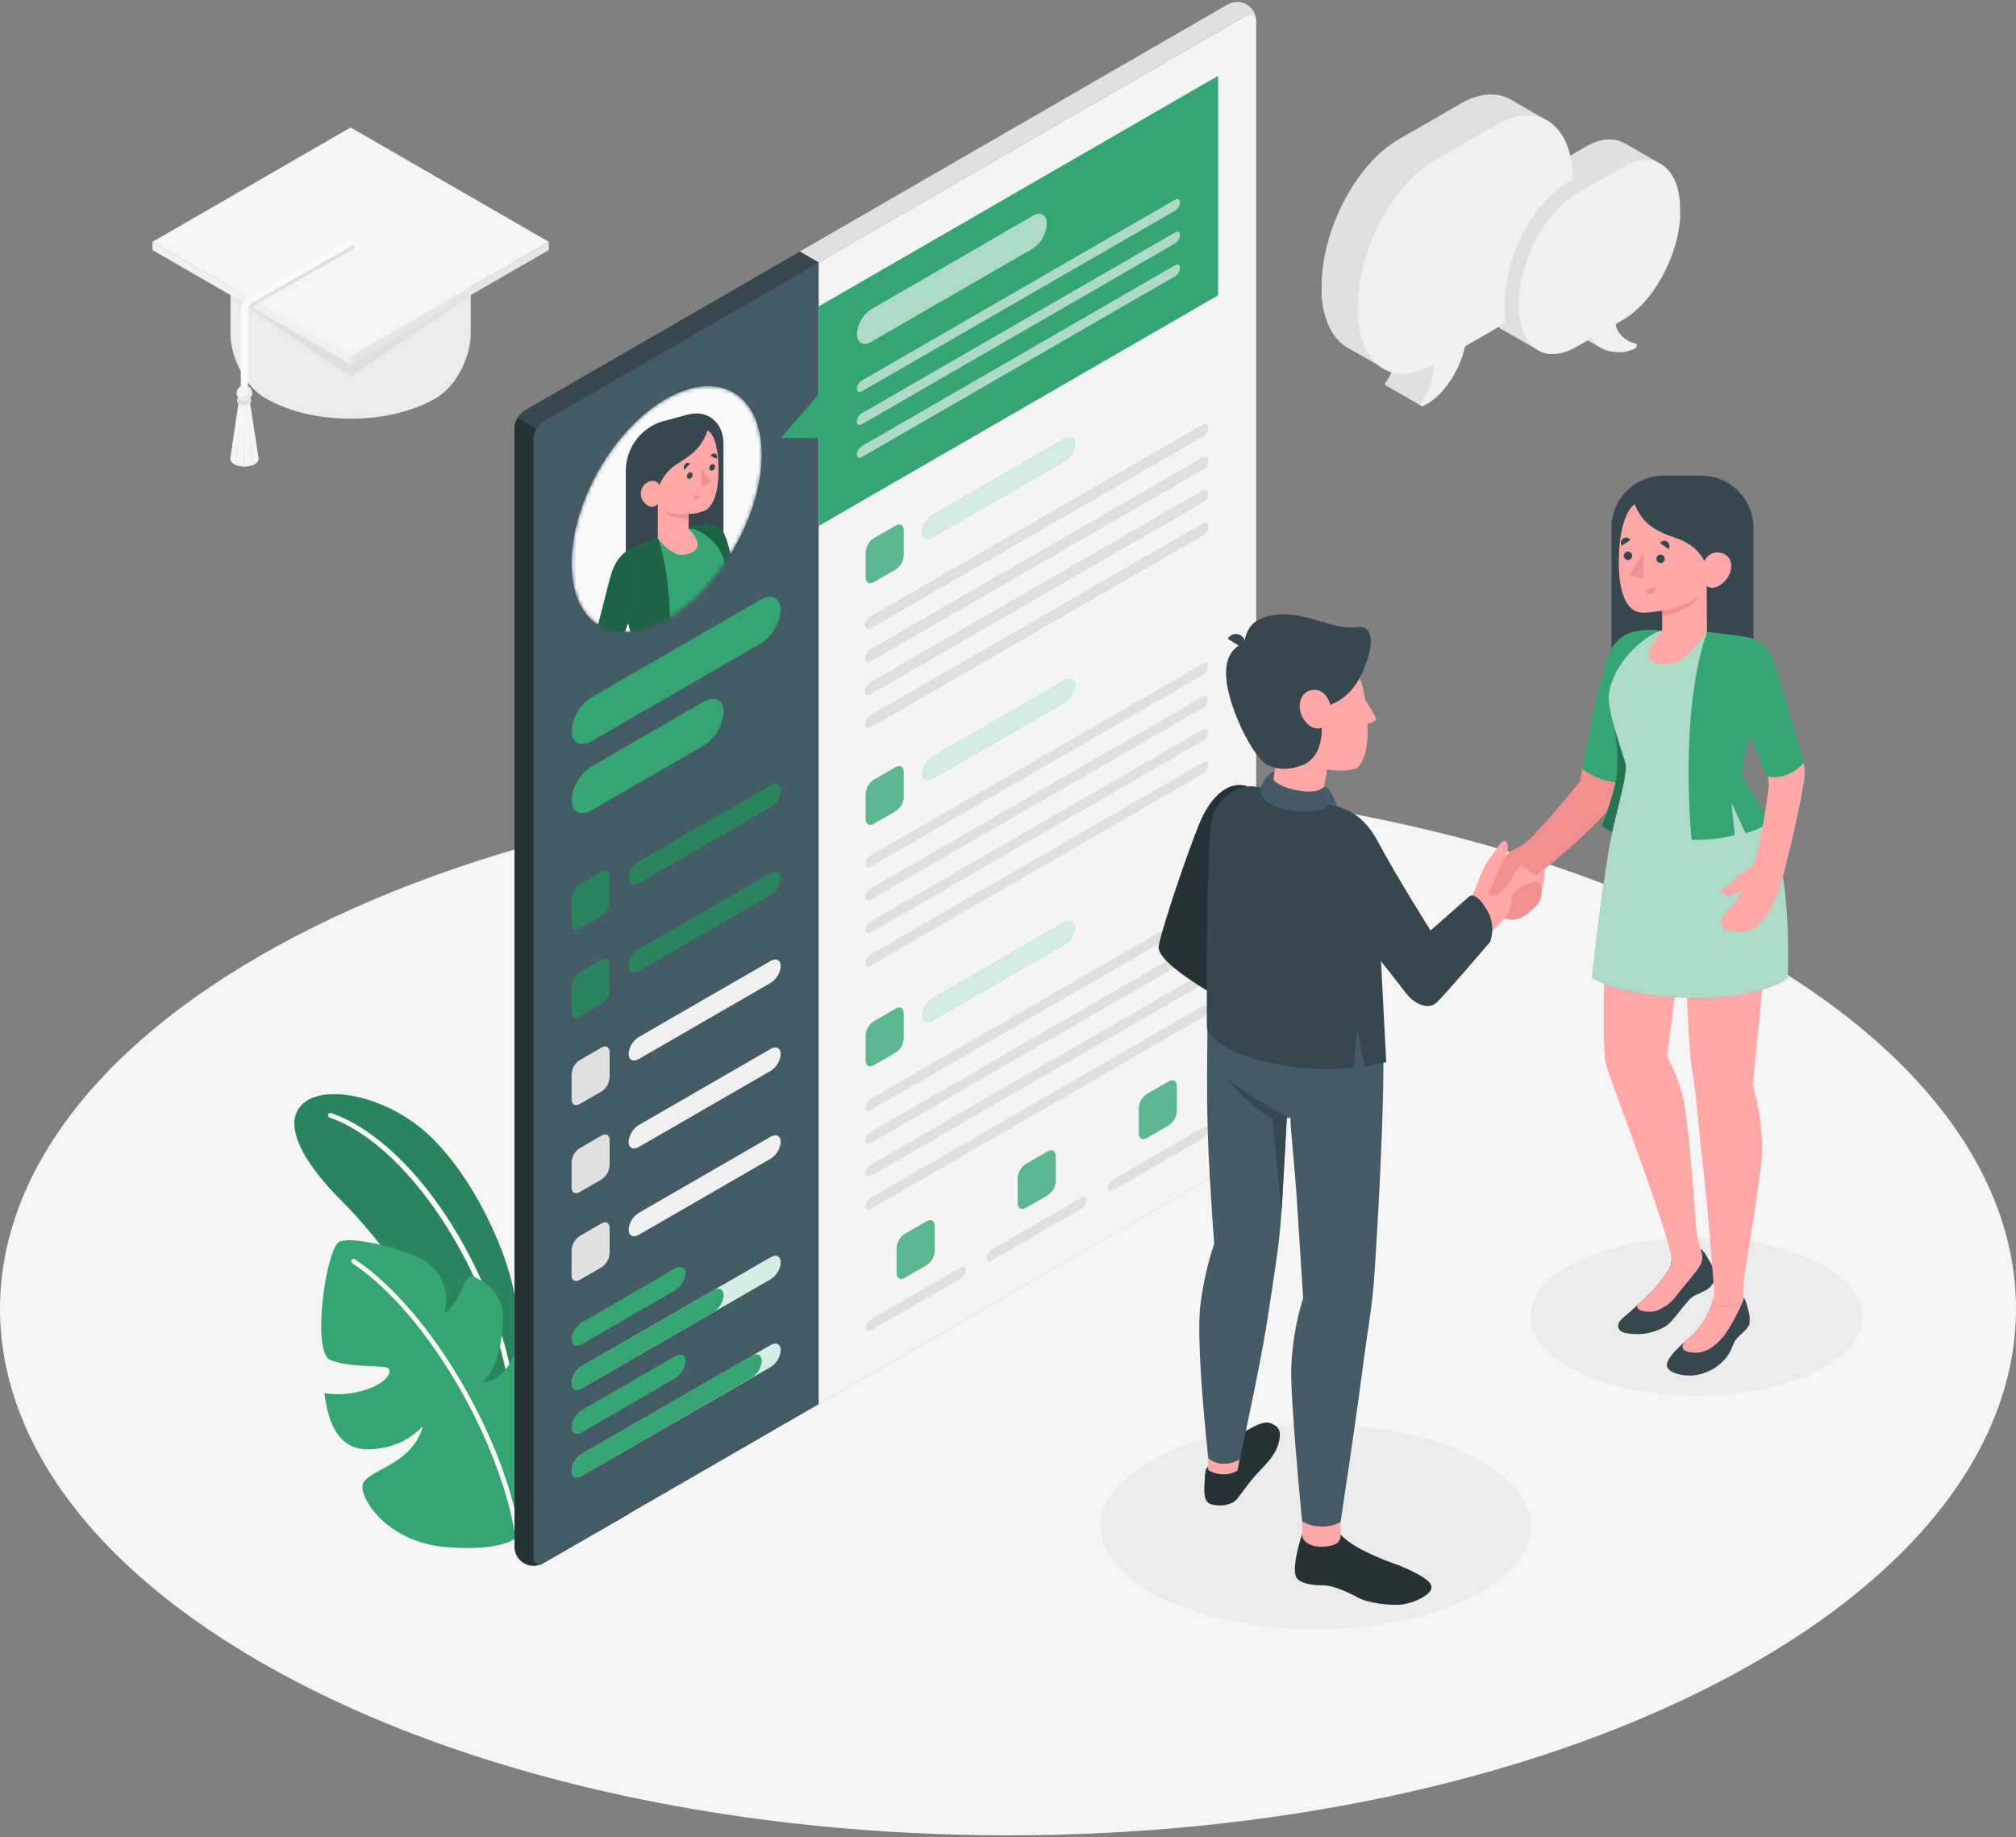 <svg width="530" height="483" viewBox="0 0 530 483" fill="none" xmlns="http://www.w3.org/2000/svg">
<rect x="0" y="0" width="530" height="483" fill="#808080" stroke="none"/>
<path d="M77.617 441.955C181.099 496.015 348.901 496.015 452.384 441.955C555.866 387.895 555.878 300.252 452.384 246.192C348.889 192.131 181.099 192.131 77.617 246.192C-25.866 300.252 -25.878 387.895 77.617 441.955Z" fill="#F5F5F5"/>
<path d="M345.873 428.283C377.08 428.283 402.378 416.228 402.378 401.358C402.378 386.487 377.08 374.432 345.873 374.432C314.667 374.432 289.369 386.487 289.369 401.358C289.369 416.228 314.667 428.283 345.873 428.283Z" fill="#EBEBEB"/>
<path d="M445.971 366.876C470.047 366.876 489.565 357.576 489.565 346.104C489.565 334.631 470.047 325.331 445.971 325.331C421.895 325.331 402.378 334.631 402.378 346.104C402.378 357.576 421.895 366.876 445.971 366.876Z" fill="#EBEBEB"/>
<path d="M135.265 340.283C132.804 327.288 123.795 308.767 112.804 298.443C102.232 288.524 86.539 285.066 80.287 289.644C74.035 294.222 78.133 304.116 90.269 316.176C103.967 329.774 130.268 367.504 135.265 388.879V340.283Z" fill="#34A573"/>
<g opacity="0.2">
<path d="M135.265 340.283C132.804 327.288 123.795 308.767 112.804 298.443C102.232 288.524 86.539 285.066 80.287 289.644C74.035 294.222 78.133 304.116 90.269 316.176C103.967 329.774 130.268 367.504 135.265 388.879V340.283Z" fill="black"/>
</g>
<path d="M135.265 371.552C135.111 371.55 134.963 371.491 134.85 371.387C134.736 371.282 134.665 371.14 134.65 370.986C131.548 338.252 108.656 301.457 86.65 293.791C86.497 293.735 86.371 293.622 86.3 293.475C86.228 293.327 86.217 293.158 86.269 293.003C86.325 292.85 86.438 292.724 86.585 292.653C86.732 292.581 86.901 292.57 87.056 292.622C109.875 300.559 132.705 337.132 135.905 370.875C135.919 371.038 135.869 371.2 135.766 371.326C135.662 371.453 135.514 371.534 135.352 371.552H135.265Z" fill="white"/>
<path d="M135.265 404.594C135.265 404.594 131.007 407.991 116.804 406.662C102.601 405.333 95.278 395.18 95.278 390.824C95.278 386.467 108.336 385.717 111.167 374.912C108.288 377.998 104.457 380.03 100.287 380.684C92.903 382.074 86.97 379.711 85.284 366.261C88.924 366.793 92.637 366.486 96.14 365.363C101.986 363.48 103.376 360.268 101.85 359.579C100.324 358.89 92.177 359.579 86.958 357.598C81.74 355.616 85.727 328.445 89.149 326.513C92.57 324.581 108.755 329.134 111.906 331.571C114.712 333.736 118.65 337.49 116.829 345.427C118.986 343.41 120.668 340.939 121.752 338.191C123.278 334.499 124.386 335.361 126.675 336.776C128.049 337.551 129.243 338.61 130.174 339.884C131.106 341.157 131.755 342.615 132.078 344.16C132.632 347.605 131.733 359.493 126.884 363.357C126.884 363.357 131.536 363.948 135.339 356.096C135.339 356.096 142.724 359.074 144.398 363.898C146.072 368.722 147.893 392.337 135.265 404.594Z" fill="#34A573"/>
<path d="M136.521 407.277C136.37 407.275 136.225 407.22 136.112 407.12C135.999 407.021 135.926 406.884 135.905 406.735C132.656 380.142 112.435 345.205 92.607 332.087C92.47 331.996 92.375 331.854 92.342 331.692C92.31 331.531 92.343 331.363 92.435 331.226C92.526 331.089 92.668 330.994 92.83 330.961C92.991 330.929 93.159 330.962 93.296 331.054C113.37 344.406 133.911 379.699 137.124 406.588C137.145 406.749 137.101 406.912 137.001 407.042C136.902 407.171 136.756 407.255 136.594 407.277H136.521Z" fill="white"/>
<path d="M137.764 410.993C137.029 410.485 136.424 409.811 135.997 409.027C135.569 408.243 135.331 407.369 135.302 406.477V112.475C135.352 111.55 135.62 110.649 136.085 109.848C136.549 109.046 137.196 108.365 137.973 107.86L322.587 1.266C323.359 0.782 324.248 0.517 325.158 0.501C326.069 0.484 326.967 0.716 327.755 1.172C328.544 1.628 329.193 2.29 329.634 3.087C330.074 3.884 330.289 4.786 330.255 5.696L142.933 410.895C142.14 411.316 141.258 411.545 140.36 411.562C139.462 411.579 138.572 411.384 137.764 410.993Z" fill="#E0E0E0"/>
<path d="M140.262 118.062L215.252 68.998L210.256 66.106L137.936 107.86C137.159 108.365 136.512 109.046 136.048 109.848C135.584 110.649 135.315 111.55 135.265 112.475V115.17L140.262 118.062Z" fill="#37474F"/>
<path opacity="0.2" d="M140.262 118.062L215.252 68.998L210.256 66.106L137.936 107.86C137.159 108.365 136.512 109.046 136.048 109.848C135.584 110.649 135.315 111.55 135.265 112.475V115.17L140.262 118.062Z" fill="#37474F"/>
<path d="M165.308 126.712L136.041 109.878C135.564 110.672 135.297 111.574 135.265 112.499V406.452C135.234 407.361 135.45 408.261 135.891 409.057C136.333 409.852 136.982 410.512 137.771 410.966C138.559 411.42 139.456 411.651 140.365 411.634C141.275 411.617 142.162 411.353 142.933 410.87L165.308 398.01V126.712Z" fill="#263238"/>
<path opacity="0.4" d="M165.308 126.712L136.041 109.878C135.564 110.672 135.297 111.574 135.265 112.499V406.452C135.234 407.361 135.45 408.261 135.891 409.057C136.333 409.852 136.982 410.512 137.771 410.966C138.559 411.42 139.456 411.651 140.365 411.634C141.275 411.617 142.162 411.353 142.933 410.87L165.308 398.01V126.712Z" fill="#263238"/>
<path d="M142.933 410.895L327.547 304.301C328.324 303.796 328.971 303.115 329.436 302.313C329.9 301.511 330.168 300.611 330.218 299.686V5.696C330.218 3.998 328.987 3.309 327.547 4.158L142.933 110.752C142.156 111.257 141.509 111.938 141.045 112.74C140.58 113.542 140.312 114.442 140.262 115.367V409.357C140.262 411.055 141.456 411.744 142.933 410.895Z" fill="#455A64"/>
<path opacity="0.1" d="M142.933 410.895L327.547 304.301C328.324 303.796 328.971 303.115 329.436 302.313C329.9 301.511 330.168 300.611 330.218 299.686V5.696C330.218 3.998 328.987 3.309 327.547 4.158L142.933 110.752C142.156 111.257 141.509 111.938 141.045 112.74C140.58 113.542 140.312 114.442 140.262 115.367V409.357C140.262 411.055 141.456 411.744 142.933 410.895Z" fill="#455A64"/>
<path d="M155.597 183.271L199.905 157.675C202.846 155.977 205.234 157.183 205.234 160.37C205.103 162.159 204.552 163.893 203.626 165.43C202.7 166.967 201.425 168.265 199.905 169.218L155.597 194.814C152.644 196.513 150.268 195.307 150.268 192.119C150.397 190.329 150.947 188.595 151.873 187.057C152.799 185.519 154.075 184.222 155.597 183.271Z" fill="#34A573"/>
<path d="M155.597 201.435L184.926 184.502C187.868 182.803 190.256 184.009 190.256 187.197C190.124 188.986 189.573 190.719 188.647 192.257C187.722 193.794 186.447 195.091 184.926 196.045L155.597 212.978C152.644 214.676 150.268 213.47 150.268 210.283C150.397 208.492 150.947 206.758 151.873 205.22C152.799 203.683 154.075 202.386 155.597 201.435Z" fill="#34A573"/>
<path d="M152.397 232.52L158.133 229.209C159.364 228.532 160.262 229.086 160.262 230.44V237.06C160.222 237.8 160.008 238.519 159.639 239.161C159.269 239.802 158.753 240.347 158.133 240.752L152.397 244.013C151.167 244.702 150.268 244.149 150.268 242.783V236.162C150.317 235.432 150.534 234.722 150.904 234.09C151.273 233.458 151.785 232.92 152.397 232.52Z" fill="#34A573"/>
<path opacity="0.2" d="M152.397 232.52L158.133 229.209C159.364 228.532 160.262 229.086 160.262 230.44V237.06C160.222 237.8 160.008 238.519 159.639 239.161C159.269 239.802 158.753 240.347 158.133 240.752L152.397 244.013C151.167 244.702 150.268 244.149 150.268 242.783V236.162C150.317 235.432 150.534 234.722 150.904 234.09C151.273 233.458 151.785 232.92 152.397 232.52Z" fill="black"/>
<path d="M152.397 255.618L158.133 252.307C159.364 251.618 160.262 252.172 160.262 253.538V260.158C160.219 260.897 160.004 261.616 159.635 262.256C159.265 262.897 158.751 263.443 158.133 263.85L152.397 267.161C151.167 267.837 150.268 267.284 150.268 265.93V259.309C150.306 258.57 150.519 257.849 150.889 257.208C151.259 256.566 151.776 256.021 152.397 255.618Z" fill="#34A573"/>
<g opacity="0.2">
<path d="M152.397 255.618L158.133 252.307C159.364 251.618 160.262 252.172 160.262 253.538V260.158C160.219 260.897 160.004 261.616 159.635 262.256C159.265 262.897 158.751 263.443 158.133 263.85L152.397 267.161C151.167 267.837 150.268 267.284 150.268 265.93V259.309C150.306 258.57 150.519 257.849 150.889 257.208C151.259 256.566 151.776 256.021 152.397 255.618Z" fill="black"/>
</g>
<path d="M167.93 249.539L202.588 229.517C204.065 228.668 205.259 229.271 205.259 230.871C205.192 231.765 204.915 232.631 204.451 233.399C203.987 234.166 203.349 234.814 202.588 235.288L167.93 255.31C166.453 256.159 165.259 255.556 165.259 253.957C165.326 253.062 165.602 252.196 166.066 251.429C166.53 250.661 167.169 250.014 167.93 249.539Z" fill="#34A573"/>
<path opacity="0.2" d="M167.93 249.539L202.588 229.517C204.065 228.668 205.259 229.271 205.259 230.871C205.192 231.765 204.915 232.631 204.451 233.399C203.987 234.166 203.349 234.814 202.588 235.288L167.93 255.31C166.453 256.159 165.259 255.556 165.259 253.957C165.326 253.062 165.602 252.196 166.066 251.429C166.53 250.661 167.169 250.014 167.93 249.539Z" fill="black"/>
<path d="M152.397 278.704L158.133 275.394C159.364 274.705 160.262 275.258 160.262 276.624V283.245C160.22 283.984 160.006 284.703 159.636 285.344C159.266 285.985 158.751 286.53 158.133 286.937L152.397 290.247C151.167 290.924 150.268 290.37 150.268 289.016V282.396C150.306 281.656 150.519 280.936 150.889 280.294C151.259 279.652 151.776 279.107 152.397 278.704Z" fill="#E0E0E0"/>
<path d="M167.93 272.625L202.588 252.627C204.065 251.778 205.259 252.381 205.259 253.981C205.194 254.876 204.918 255.743 204.454 256.51C203.989 257.278 203.35 257.925 202.588 258.399L167.93 278.421C166.453 279.27 165.259 278.667 165.259 277.067C165.322 276.168 165.597 275.297 166.061 274.525C166.525 273.753 167.166 273.102 167.93 272.625Z" fill="#F0F0F0"/>
<path d="M152.397 301.851L158.133 298.541C159.364 297.852 160.262 298.406 160.262 299.772V306.392C160.22 307.131 160.006 307.85 159.636 308.491C159.266 309.132 158.751 309.678 158.133 310.084L152.397 313.394C151.167 314.071 150.268 313.517 150.268 312.164V305.543C150.306 304.803 150.519 304.083 150.889 303.441C151.259 302.8 151.776 302.255 152.397 301.851Z" fill="#E0E0E0"/>
<path d="M167.93 295.773L202.588 275.763C204.065 274.902 205.259 275.517 205.259 277.104C205.194 278.001 204.918 278.869 204.454 279.639C203.99 280.409 203.35 281.058 202.588 281.534L167.93 301.544C166.453 302.393 165.259 301.79 165.259 300.19C165.326 299.296 165.602 298.43 166.066 297.662C166.53 296.895 167.169 296.247 167.93 295.773Z" fill="#F0F0F0"/>
<path d="M152.397 324.937L158.133 321.627C159.364 320.938 160.262 321.492 160.262 322.858V329.478C160.22 330.217 160.006 330.936 159.636 331.577C159.266 332.218 158.751 332.764 158.133 333.17L152.397 336.48C151.167 337.157 150.268 336.603 150.268 335.25V328.629C150.306 327.889 150.519 327.169 150.889 326.527C151.259 325.886 151.776 325.341 152.397 324.937Z" fill="#E0E0E0"/>
<path d="M167.93 318.858L202.588 298.849C204.065 297.988 205.259 298.603 205.259 300.19C205.194 301.087 204.918 301.955 204.454 302.725C203.99 303.495 203.35 304.144 202.588 304.62L167.93 324.63C166.453 325.479 165.259 324.876 165.259 323.276C165.326 322.382 165.602 321.516 166.066 320.748C166.53 319.981 167.169 319.333 167.93 318.858Z" fill="#F0F0F0"/>
<path d="M152.927 347.654L177.542 333.416C179.019 332.567 180.213 333.17 180.213 334.77C180.146 335.664 179.869 336.53 179.405 337.298C178.941 338.065 178.303 338.713 177.542 339.188L152.927 353.426C151.462 354.275 150.268 353.672 150.268 352.085C150.333 351.189 150.607 350.322 151.069 349.552C151.531 348.783 152.167 348.133 152.927 347.654Z" fill="#34A573"/>
<path d="M152.927 359.197L202.588 330.536C204.065 329.687 205.259 330.29 205.259 331.878C205.194 332.774 204.918 333.643 204.454 334.413C203.99 335.182 203.35 335.832 202.588 336.308L152.927 364.968C151.462 365.818 150.268 365.215 150.268 363.627C150.333 362.732 150.607 361.865 151.069 361.095C151.531 360.325 152.167 359.675 152.927 359.197Z" fill="#34A573"/>
<path opacity="0.8" d="M152.927 359.197L202.588 330.536C204.065 329.687 205.259 330.29 205.259 331.878C205.194 332.774 204.918 333.643 204.454 334.413C203.99 335.182 203.35 335.832 202.588 336.308L152.927 364.968C151.462 365.818 150.268 365.215 150.268 363.627C150.333 362.732 150.607 361.865 151.069 361.095C151.531 360.325 152.167 359.675 152.927 359.197Z" fill="white"/>
<path d="M152.927 359.197L187.597 339.188C189.062 338.339 190.256 338.942 190.256 340.542C190.189 341.435 189.914 342.299 189.452 343.067C188.991 343.834 188.355 344.482 187.597 344.959L152.927 364.969C151.462 365.818 150.268 365.215 150.268 363.628C150.333 362.732 150.607 361.865 151.069 361.095C151.531 360.326 152.167 359.676 152.927 359.197Z" fill="#34A573"/>
<path d="M152.927 370.765L177.542 356.527C179.019 355.678 180.213 356.281 180.213 357.88C180.146 358.775 179.869 359.641 179.405 360.408C178.941 361.176 178.303 361.823 177.542 362.298L152.927 376.536C151.462 377.385 150.268 376.782 150.268 375.195C150.333 374.3 150.607 373.432 151.069 372.663C151.531 371.893 152.167 371.243 152.927 370.765Z" fill="#34A573"/>
<path d="M167.93 226.441L202.588 206.431C204.065 205.582 205.259 206.185 205.259 207.785C205.192 208.679 204.915 209.545 204.451 210.313C203.987 211.08 203.349 211.728 202.588 212.203L167.93 232.212C166.453 233.061 165.259 232.458 165.259 230.871C165.324 229.974 165.6 229.106 166.064 228.336C166.528 227.566 167.167 226.917 167.93 226.441Z" fill="#34A573"/>
<path opacity="0.2" d="M167.93 226.441L202.588 206.431C204.065 205.582 205.259 206.185 205.259 207.785C205.192 208.679 204.915 209.545 204.451 210.313C203.987 211.08 203.349 211.728 202.588 212.203L167.93 232.212C166.453 233.061 165.259 232.458 165.259 230.871C165.324 229.974 165.6 229.106 166.064 228.336C166.528 227.566 167.167 226.917 167.93 226.441Z" fill="black"/>
<path d="M152.927 370.765L177.542 356.527C179.019 355.678 180.213 356.281 180.213 357.88C180.146 358.775 179.869 359.641 179.405 360.408C178.941 361.176 178.303 361.823 177.542 362.298L152.927 376.536C151.462 377.385 150.268 376.782 150.268 375.195C150.333 374.3 150.607 373.432 151.069 372.663C151.531 371.893 152.167 371.243 152.927 370.765Z" fill="#34A573"/>
<path d="M152.927 382.271L202.588 353.611C204.065 352.761 205.259 353.364 205.259 354.952C205.194 355.848 204.918 356.717 204.454 357.487C203.99 358.257 203.35 358.906 202.588 359.382L152.927 387.993C151.462 388.855 150.268 388.24 150.268 386.652C150.34 385.766 150.618 384.908 151.08 384.147C151.541 383.387 152.173 382.745 152.927 382.271Z" fill="#34A573"/>
<path opacity="0.8" d="M152.927 382.271L202.588 353.611C204.065 352.761 205.259 353.364 205.259 354.952C205.194 355.848 204.918 356.717 204.454 357.487C203.99 358.257 203.35 358.906 202.588 359.382L152.927 387.993C151.462 388.855 150.268 388.24 150.268 386.652C150.34 385.766 150.618 384.908 151.08 384.147C151.541 383.387 152.173 382.745 152.927 382.271Z" fill="white"/>
<path d="M152.927 382.271L197.591 356.429C199.068 355.579 200.262 356.182 200.262 357.782C200.195 358.677 199.918 359.543 199.454 360.31C198.99 361.078 198.352 361.725 197.591 362.2L152.927 388.043C151.462 388.904 150.268 388.289 150.268 386.701C150.333 385.806 150.607 384.939 151.069 384.169C151.531 383.4 152.167 382.749 152.927 382.271Z" fill="#34A573"/>
<path d="M327.572 4.158L215.253 68.998V369.14L327.572 304.312C328.349 303.808 328.996 303.127 329.46 302.325C329.924 301.523 330.192 300.623 330.243 299.698V5.696C330.23 4.047 329 3.308 327.572 4.158Z" fill="#EBEBEB"/>
<path opacity="0.6" d="M327.572 4.158L215.253 68.998V369.14L327.572 304.312C328.349 303.808 328.996 303.127 329.46 302.325C329.924 301.523 330.192 300.623 330.243 299.698V5.696C330.23 4.047 329 3.308 327.572 4.158Z" fill="#FAFAFA"/>
<path d="M215.252 80.541V103.627L205.259 115.17H215.252V138.256L320.236 77.649V19.934L215.252 80.541Z" fill="#34A573"/>
<g opacity="0.6">
<path d="M228.988 81.341L271.523 56.728C273.578 55.498 275.215 56.507 275.215 58.882C275.147 60.172 274.778 61.429 274.137 62.551C273.496 63.673 272.6 64.629 271.523 65.343L228.988 89.893C226.92 91.124 225.296 90.115 225.296 87.74C225.37 86.459 225.742 85.214 226.383 84.103C227.025 82.992 227.916 82.046 228.988 81.341Z" fill="white"/>
</g>
<path d="M226.588 100.034L308.914 52.508C309.652 52.09 310.243 52.385 310.243 53.185C310.211 53.633 310.074 54.066 309.843 54.451C309.612 54.836 309.294 55.161 308.914 55.4L226.588 102.864C225.849 103.282 225.259 102.987 225.259 102.187C225.3 101.75 225.441 101.329 225.672 100.955C225.902 100.582 226.216 100.266 226.588 100.034Z" fill="#34A573"/>
<path d="M226.588 100.034L308.914 52.508C309.652 52.09 310.243 52.385 310.243 53.185C310.211 53.633 310.074 54.066 309.843 54.451C309.612 54.836 309.294 55.161 308.914 55.4L226.588 102.864C225.849 103.282 225.259 102.987 225.259 102.187C225.3 101.75 225.441 101.329 225.672 100.955C225.902 100.582 226.216 100.266 226.588 100.034Z" fill="#34A573"/>
<path opacity="0.6" d="M226.588 100.034L308.914 52.508C309.652 52.09 310.243 52.385 310.243 53.185C310.211 53.633 310.074 54.066 309.843 54.451C309.612 54.836 309.294 55.161 308.914 55.4L226.588 102.864C225.849 103.282 225.259 102.987 225.259 102.187C225.3 101.75 225.441 101.329 225.672 100.955C225.902 100.582 226.216 100.266 226.588 100.034Z" fill="white"/>
<path d="M226.588 108.647L308.914 61.122C309.652 60.691 310.243 60.999 310.243 61.799C310.211 62.245 310.074 62.677 309.843 63.06C309.612 63.443 309.293 63.765 308.914 64.001L226.588 111.527C225.849 111.958 225.259 111.65 225.259 110.85C225.29 110.404 225.427 109.972 225.658 109.589C225.89 109.206 226.208 108.884 226.588 108.647Z" fill="#34A573"/>
<path opacity="0.6" d="M226.588 108.647L308.914 61.122C309.652 60.691 310.243 60.999 310.243 61.799C310.211 62.245 310.074 62.677 309.843 63.06C309.612 63.443 309.293 63.765 308.914 64.001L226.588 111.527C225.849 111.958 225.259 111.65 225.259 110.85C225.29 110.404 225.427 109.972 225.658 109.589C225.89 109.206 226.208 108.884 226.588 108.647Z" fill="white"/>
<path opacity="0.6" d="M226.588 117.262L308.914 69.736C309.652 69.318 310.243 69.613 310.243 70.413C310.211 70.861 310.074 71.294 309.843 71.679C309.612 72.064 309.294 72.389 308.914 72.628L226.588 120.154C225.849 120.572 225.259 120.277 225.259 119.477C225.29 119.029 225.427 118.595 225.658 118.21C225.889 117.825 226.208 117.5 226.588 117.262Z" fill="white"/>
<path d="M229.689 141.504L235.462 138.182C236.692 137.493 237.591 138.046 237.591 139.412V146.033C237.55 146.772 237.336 147.491 236.966 148.132C236.596 148.774 236.081 149.319 235.462 149.725L229.726 153.035C228.495 153.712 227.597 153.158 227.597 151.804V145.196C227.631 144.46 227.838 143.741 228.202 143.1C228.565 142.459 229.075 141.912 229.689 141.504Z" fill="#34A573"/>
<path opacity="0.2" d="M229.689 141.504L235.462 138.182C236.692 137.493 237.591 138.046 237.591 139.412V146.033C237.55 146.772 237.336 147.491 236.966 148.132C236.596 148.774 236.081 149.319 235.462 149.725L229.726 153.035C228.495 153.712 227.597 153.158 227.597 151.804V145.196C227.631 144.46 227.838 143.741 228.202 143.1C228.565 142.459 229.075 141.912 229.689 141.504Z" fill="white"/>
<path d="M245.222 135.425L279.88 115.404C281.357 114.555 282.551 115.158 282.551 116.757C282.484 117.652 282.207 118.518 281.743 119.285C281.279 120.053 280.641 120.7 279.88 121.175L245.222 141.197C243.745 142.046 242.551 141.443 242.551 139.843C242.618 138.949 242.894 138.083 243.358 137.315C243.822 136.548 244.461 135.9 245.222 135.425Z" fill="#34A573"/>
<path opacity="0.8" d="M245.222 135.425L279.88 115.404C281.357 114.555 282.551 115.158 282.551 116.757C282.484 117.652 282.207 118.518 281.743 119.285C281.279 120.053 280.641 120.7 279.88 121.175L245.222 141.197C243.745 142.046 242.551 141.443 242.551 139.843C242.618 138.949 242.894 138.083 243.358 137.315C243.822 136.548 244.461 135.9 245.222 135.425Z" fill="white"/>
<path d="M228.889 162.179L316.274 111.724C317.012 111.293 317.603 111.601 317.603 112.389C317.572 112.837 317.435 113.271 317.204 113.656C316.973 114.041 316.654 114.366 316.274 114.604L228.889 165.058C228.151 165.489 227.56 165.181 227.56 164.381C227.592 163.935 227.729 163.503 227.96 163.12C228.191 162.737 228.51 162.415 228.889 162.179Z" fill="#34A573"/>
<path d="M228.889 170.83L316.274 120.375C317.012 119.957 317.603 120.252 317.603 121.052C317.571 121.5 317.434 121.934 317.203 122.318C316.972 122.703 316.654 123.028 316.274 123.267L228.889 173.722C228.151 174.14 227.56 173.845 227.56 173.045C227.592 172.597 227.729 172.163 227.96 171.778C228.191 171.393 228.509 171.068 228.889 170.83Z" fill="#34A573"/>
<path d="M228.889 179.493L316.274 129.039C317.012 128.608 317.603 128.916 317.603 129.703C317.572 130.151 317.435 130.585 317.204 130.97C316.973 131.355 316.654 131.68 316.274 131.918L228.889 182.373C228.151 182.803 227.56 182.496 227.56 181.708C227.591 181.26 227.728 180.826 227.959 180.441C228.19 180.056 228.509 179.731 228.889 179.493Z" fill="#34A573"/>
<path d="M228.889 188.169L316.274 137.714C317.012 137.296 317.603 137.591 317.603 138.391C317.571 138.839 317.434 139.273 317.203 139.658C316.972 140.043 316.654 140.368 316.274 140.606L228.889 191.061C228.151 191.479 227.56 191.184 227.56 190.384C227.592 189.936 227.729 189.502 227.96 189.118C228.191 188.733 228.509 188.408 228.889 188.169Z" fill="#34A573"/>
<path d="M228.889 162.179L316.274 111.724C317.012 111.293 317.603 111.601 317.603 112.389C317.572 112.837 317.435 113.271 317.204 113.656C316.973 114.041 316.654 114.366 316.274 114.604L228.889 165.058C228.151 165.489 227.56 165.181 227.56 164.381C227.592 163.935 227.729 163.503 227.96 163.12C228.191 162.737 228.51 162.415 228.889 162.179Z" fill="#E0E0E0"/>
<path d="M228.889 170.83L316.274 120.375C317.012 119.957 317.603 120.252 317.603 121.052C317.571 121.5 317.434 121.934 317.203 122.318C316.972 122.703 316.654 123.028 316.274 123.267L228.889 173.722C228.151 174.14 227.56 173.845 227.56 173.045C227.592 172.597 227.729 172.163 227.96 171.778C228.191 171.393 228.509 171.068 228.889 170.83Z" fill="#E0E0E0"/>
<path d="M228.889 179.493L316.274 129.039C317.012 128.608 317.603 128.916 317.603 129.703C317.572 130.151 317.435 130.585 317.204 130.97C316.973 131.355 316.654 131.68 316.274 131.918L228.889 182.373C228.151 182.803 227.56 182.496 227.56 181.708C227.591 181.26 227.728 180.826 227.959 180.441C228.19 180.056 228.509 179.731 228.889 179.493Z" fill="#E0E0E0"/>
<path d="M228.889 188.169L316.274 137.714C317.012 137.296 317.603 137.591 317.603 138.391C317.571 138.839 317.434 139.273 317.203 139.658C316.972 140.043 316.654 140.368 316.274 140.606L228.889 191.061C228.151 191.479 227.56 191.184 227.56 190.384C227.592 189.936 227.729 189.502 227.96 189.118C228.191 188.733 228.509 188.408 228.889 188.169Z" fill="#E0E0E0"/>
<path opacity="0.8" d="M228.889 162.179L316.274 111.724C317.012 111.293 317.603 111.601 317.603 112.389C317.572 112.837 317.435 113.271 317.204 113.656C316.973 114.041 316.654 114.366 316.274 114.604L228.889 165.058C228.151 165.489 227.56 165.181 227.56 164.381C227.592 163.935 227.729 163.503 227.96 163.12C228.191 162.737 228.51 162.415 228.889 162.179Z" fill="#E0E0E0"/>
<path opacity="0.8" d="M228.889 170.83L316.274 120.375C317.012 119.957 317.603 120.252 317.603 121.052C317.571 121.5 317.434 121.934 317.203 122.318C316.972 122.703 316.654 123.028 316.274 123.267L228.889 173.722C228.151 174.14 227.56 173.845 227.56 173.045C227.592 172.597 227.729 172.163 227.96 171.778C228.191 171.393 228.509 171.068 228.889 170.83Z" fill="#E0E0E0"/>
<path opacity="0.8" d="M228.889 179.493L316.274 129.039C317.012 128.608 317.603 128.916 317.603 129.703C317.572 130.151 317.435 130.585 317.204 130.97C316.973 131.355 316.654 131.68 316.274 131.918L228.889 182.373C228.151 182.803 227.56 182.496 227.56 181.708C227.591 181.26 227.728 180.826 227.959 180.441C228.19 180.056 228.509 179.731 228.889 179.493Z" fill="#E0E0E0"/>
<path opacity="0.8" d="M228.889 188.169L316.274 137.714C317.012 137.296 317.603 137.591 317.603 138.391C317.571 138.839 317.434 139.273 317.203 139.658C316.972 140.043 316.654 140.368 316.274 140.606L228.889 191.061C228.151 191.479 227.56 191.184 227.56 190.384C227.592 189.936 227.729 189.502 227.96 189.118C228.191 188.733 228.509 188.408 228.889 188.169Z" fill="#E0E0E0"/>
<path d="M228.889 224.939L316.274 174.484C317.012 174.054 317.603 174.361 317.603 175.149C317.572 175.597 317.435 176.031 317.204 176.416C316.973 176.801 316.654 177.126 316.274 177.364L228.889 227.819C228.151 228.249 227.56 227.942 227.56 227.142C227.592 226.696 227.729 226.263 227.96 225.881C228.191 225.498 228.51 225.175 228.889 224.939Z" fill="#E0E0E0"/>
<path d="M228.889 233.59L316.274 183.135C317.012 182.717 317.603 183.012 317.603 183.812C317.571 184.26 317.434 184.694 317.203 185.079C316.972 185.464 316.654 185.789 316.274 186.027L228.889 236.482C228.151 236.9 227.56 236.605 227.56 235.805C227.592 235.357 227.729 234.923 227.96 234.539C228.191 234.154 228.509 233.829 228.889 233.59Z" fill="#E0E0E0"/>
<path d="M228.889 242.254L316.274 191.799C317.012 191.369 317.603 191.676 317.603 192.464C317.572 192.912 317.435 193.346 317.204 193.731C316.973 194.116 316.654 194.441 316.274 194.679L228.889 245.133C228.151 245.564 227.56 245.257 227.56 244.469C227.591 244.021 227.728 243.587 227.959 243.202C228.19 242.817 228.509 242.492 228.889 242.254Z" fill="#E0E0E0"/>
<path d="M228.889 250.929L316.274 200.475C317.012 200.056 317.603 200.352 317.603 201.152C317.571 201.599 317.434 202.033 317.203 202.418C316.972 202.803 316.654 203.128 316.274 203.367L228.889 253.821C228.151 254.24 227.56 253.944 227.56 253.144C227.592 252.697 227.729 252.263 227.96 251.878C228.191 251.493 228.509 251.168 228.889 250.929Z" fill="#E0E0E0"/>
<path opacity="0.8" d="M228.889 224.939L316.274 174.484C317.012 174.054 317.603 174.361 317.603 175.149C317.572 175.597 317.435 176.031 317.204 176.416C316.973 176.801 316.654 177.126 316.274 177.364L228.889 227.819C228.151 228.249 227.56 227.942 227.56 227.142C227.592 226.696 227.729 226.263 227.96 225.881C228.191 225.498 228.51 225.175 228.889 224.939Z" fill="#E0E0E0"/>
<path opacity="0.8" d="M228.889 233.59L316.274 183.135C317.012 182.717 317.603 183.012 317.603 183.812C317.571 184.26 317.434 184.694 317.203 185.079C316.972 185.464 316.654 185.789 316.274 186.027L228.889 236.482C228.151 236.9 227.56 236.605 227.56 235.805C227.592 235.357 227.729 234.923 227.96 234.539C228.191 234.154 228.509 233.829 228.889 233.59Z" fill="#E0E0E0"/>
<path opacity="0.8" d="M228.889 242.254L316.274 191.799C317.012 191.369 317.603 191.676 317.603 192.464C317.572 192.912 317.435 193.346 317.204 193.731C316.973 194.116 316.654 194.441 316.274 194.679L228.889 245.133C228.151 245.564 227.56 245.257 227.56 244.469C227.591 244.021 227.728 243.587 227.959 243.202C228.19 242.817 228.509 242.492 228.889 242.254Z" fill="#E0E0E0"/>
<path opacity="0.8" d="M228.889 250.929L316.274 200.475C317.012 200.056 317.603 200.352 317.603 201.152C317.571 201.599 317.434 202.033 317.203 202.418C316.972 202.803 316.654 203.128 316.274 203.367L228.889 253.821C228.151 254.24 227.56 253.944 227.56 253.144C227.592 252.697 227.729 252.263 227.96 251.878C228.191 251.493 228.509 251.168 228.889 250.929Z" fill="#E0E0E0"/>
<path d="M228.889 288.93L316.274 238.476C317.012 238.045 317.603 238.353 317.603 239.14C317.572 239.588 317.435 240.022 317.204 240.407C316.973 240.792 316.654 241.117 316.274 241.355L228.889 291.81C228.151 292.24 227.56 291.933 227.56 291.133C227.592 290.687 227.729 290.255 227.96 289.872C228.191 289.489 228.51 289.166 228.889 288.93Z" fill="#E0E0E0"/>
<path d="M228.889 297.581L316.274 247.127C317.012 246.708 317.603 247.004 317.603 247.803C317.571 248.251 317.434 248.685 317.203 249.07C316.972 249.455 316.654 249.78 316.274 250.019L228.889 300.473C228.151 300.891 227.56 300.596 227.56 299.796C227.592 299.348 227.729 298.915 227.96 298.53C228.191 298.145 228.509 297.82 228.889 297.581Z" fill="#E0E0E0"/>
<path d="M228.889 306.245L316.274 255.79C317.012 255.359 317.603 255.667 317.603 256.455C317.572 256.903 317.435 257.337 317.204 257.722C316.973 258.107 316.654 258.432 316.274 258.67L228.889 309.124C228.151 309.555 227.56 309.247 227.56 308.46C227.591 308.012 227.728 307.577 227.959 307.192C228.19 306.807 228.509 306.483 228.889 306.245Z" fill="#E0E0E0"/>
<path d="M228.889 314.92L316.274 264.466C317.012 264.048 317.603 264.343 317.603 265.143C317.571 265.591 317.434 266.024 317.203 266.409C316.972 266.794 316.654 267.119 316.274 267.358L228.889 317.812C228.151 318.231 227.56 317.935 227.56 317.136C227.592 316.688 227.729 316.254 227.96 315.869C228.191 315.484 228.509 315.159 228.889 314.92Z" fill="#E0E0E0"/>
<path opacity="0.8" d="M228.889 288.93L316.274 238.476C317.012 238.045 317.603 238.353 317.603 239.14C317.572 239.588 317.435 240.022 317.204 240.407C316.973 240.792 316.654 241.117 316.274 241.355L228.889 291.81C228.151 292.24 227.56 291.933 227.56 291.133C227.592 290.687 227.729 290.255 227.96 289.872C228.191 289.489 228.51 289.166 228.889 288.93Z" fill="#E0E0E0"/>
<path opacity="0.8" d="M228.889 297.581L316.274 247.127C317.012 246.708 317.603 247.004 317.603 247.803C317.571 248.251 317.434 248.685 317.203 249.07C316.972 249.455 316.654 249.78 316.274 250.019L228.889 300.473C228.151 300.891 227.56 300.596 227.56 299.796C227.592 299.348 227.729 298.915 227.96 298.53C228.191 298.145 228.509 297.82 228.889 297.581Z" fill="#E0E0E0"/>
<path opacity="0.8" d="M228.889 306.245L316.274 255.79C317.012 255.359 317.603 255.667 317.603 256.455C317.572 256.903 317.435 257.337 317.204 257.722C316.973 258.107 316.654 258.432 316.274 258.67L228.889 309.124C228.151 309.555 227.56 309.247 227.56 308.46C227.591 308.012 227.728 307.577 227.959 307.192C228.19 306.807 228.509 306.483 228.889 306.245Z" fill="#E0E0E0"/>
<path opacity="0.8" d="M228.889 314.92L316.274 264.466C317.012 264.048 317.603 264.343 317.603 265.143C317.571 265.591 317.434 266.024 317.203 266.409C316.972 266.794 316.654 267.119 316.274 267.358L228.889 317.812C228.151 318.231 227.56 317.935 227.56 317.136C227.592 316.688 227.729 316.254 227.96 315.869C228.191 315.484 228.509 315.159 228.889 314.92Z" fill="#E0E0E0"/>
<path d="M229.689 204.991L235.462 201.681C236.692 201.004 237.591 201.558 237.591 202.912V209.557C237.553 210.297 237.34 211.017 236.97 211.659C236.6 212.3 236.083 212.845 235.462 213.249L229.726 216.559C228.495 217.236 227.597 216.694 227.597 215.328V208.708C227.628 207.967 227.834 207.244 228.197 206.599C228.561 205.953 229.072 205.402 229.689 204.991Z" fill="#34A573"/>
<path opacity="0.2" d="M229.689 204.991L235.462 201.681C236.692 201.004 237.591 201.558 237.591 202.912V209.557C237.553 210.297 237.34 211.017 236.97 211.659C236.6 212.3 236.083 212.845 235.462 213.249L229.726 216.559C228.495 217.236 227.597 216.694 227.597 215.328V208.708C227.628 207.967 227.834 207.244 228.197 206.599C228.561 205.953 229.072 205.402 229.689 204.991Z" fill="white"/>
<path d="M245.222 198.912L279.88 178.903C281.357 178.053 282.551 178.656 282.551 180.244C282.486 181.14 282.21 182.009 281.746 182.779C281.282 183.549 280.642 184.198 279.88 184.674L245.222 204.634C243.745 205.483 242.551 204.88 242.551 203.293C242.623 202.405 242.903 201.546 243.366 200.786C243.83 200.025 244.466 199.383 245.222 198.912Z" fill="#34A573"/>
<path opacity="0.8" d="M245.222 198.912L279.88 178.903C281.357 178.053 282.551 178.656 282.551 180.244C282.486 181.14 282.21 182.009 281.746 182.779C281.282 183.549 280.642 184.198 279.88 184.674L245.222 204.634C243.745 205.483 242.551 204.88 242.551 203.293C242.623 202.405 242.903 201.546 243.366 200.786C243.83 200.025 244.466 199.383 245.222 198.912Z" fill="white"/>
<path d="M229.689 268.49L235.462 265.179C236.692 264.49 237.591 265.044 237.591 266.41V273.03C237.552 273.77 237.339 274.49 236.969 275.131C236.599 275.773 236.082 276.318 235.462 276.722L229.726 280.033C228.495 280.709 227.597 280.156 227.597 278.802V272.181C227.631 271.445 227.838 270.727 228.202 270.085C228.565 269.444 229.075 268.897 229.689 268.49Z" fill="#34A573"/>
<path opacity="0.2" d="M229.689 268.49L235.462 265.179C236.692 264.49 237.591 265.044 237.591 266.41V273.03C237.552 273.77 237.339 274.49 236.969 275.131C236.599 275.773 236.082 276.318 235.462 276.722L229.726 280.033C228.495 280.709 227.597 280.156 227.597 278.802V272.181C227.631 271.445 227.838 270.727 228.202 270.085C228.565 269.444 229.075 268.897 229.689 268.49Z" fill="white"/>
<path d="M245.222 262.472L279.88 242.451C281.357 241.601 282.551 242.204 282.551 243.804C282.485 244.7 282.209 245.569 281.745 246.338C281.281 247.108 280.642 247.757 279.88 248.234L245.222 268.244C243.745 269.093 242.551 268.49 242.551 266.89C242.618 265.996 242.894 265.13 243.358 264.362C243.822 263.595 244.461 262.947 245.222 262.472Z" fill="#34A573"/>
<path opacity="0.8" d="M245.222 262.472L279.88 242.451C281.357 241.601 282.551 242.204 282.551 243.804C282.485 244.7 282.209 245.569 281.745 246.338C281.281 247.108 280.642 247.757 279.88 248.234L245.222 268.244C243.745 269.093 242.551 268.49 242.551 266.89C242.618 265.996 242.894 265.13 243.358 264.362C243.822 263.595 244.461 262.947 245.222 262.472Z" fill="white"/>
<path d="M237.849 324.384L243.585 321.074C244.815 320.397 245.726 320.95 245.726 322.304V328.925C245.686 329.665 245.471 330.386 245.099 331.028C244.726 331.669 244.208 332.214 243.585 332.617L237.849 335.927C236.68 336.616 235.72 336.062 235.72 334.696V328.076C235.763 327.337 235.978 326.619 236.347 325.978C236.717 325.337 237.231 324.791 237.849 324.384Z" fill="#34A573"/>
<path d="M228.889 346.879L252.557 333.219C253.295 332.801 253.886 333.096 253.886 333.896C253.854 334.344 253.717 334.778 253.486 335.163C253.256 335.548 252.937 335.873 252.557 336.111L228.889 349.771C228.151 350.189 227.56 349.894 227.56 349.094C227.592 348.646 227.729 348.213 227.96 347.828C228.191 347.443 228.509 347.118 228.889 346.879Z" fill="#E0E0E0"/>
<path d="M269.689 305.999L275.424 302.688C276.594 302.011 277.554 302.565 277.554 303.919V310.539C277.514 311.279 277.3 311.998 276.93 312.64C276.56 313.281 276.044 313.826 275.424 314.231L269.689 317.542C268.458 318.218 267.547 317.677 267.547 316.311V309.69C267.589 308.95 267.804 308.23 268.176 307.588C268.548 306.947 269.067 306.402 269.689 305.999Z" fill="#34A573"/>
<path d="M260.717 328.494L284.385 314.834C285.123 314.403 285.714 314.711 285.714 315.511C285.682 315.957 285.545 316.389 285.314 316.772C285.083 317.155 284.764 317.478 284.385 317.714L260.717 331.386C259.979 331.816 259.388 331.509 259.388 330.721C259.417 330.271 259.552 329.834 259.784 329.447C260.015 329.06 260.335 328.733 260.717 328.494Z" fill="#E0E0E0"/>
<path d="M301.517 287.613L307.252 284.303C308.421 283.614 309.381 284.167 309.381 285.533V292.154C309.339 292.893 309.125 293.612 308.755 294.253C308.385 294.894 307.871 295.44 307.252 295.846L301.517 299.156C300.286 299.833 299.387 299.279 299.387 297.926V291.305C299.425 290.565 299.638 289.845 300.008 289.203C300.378 288.561 300.895 288.017 301.517 287.613Z" fill="#34A573"/>
<path opacity="0.2" d="M237.849 324.384L243.585 321.074C244.815 320.397 245.726 320.95 245.726 322.304V328.925C245.686 329.665 245.471 330.386 245.099 331.028C244.726 331.669 244.208 332.214 243.585 332.617L237.849 335.927C236.68 336.616 235.72 336.062 235.72 334.696V328.076C235.763 327.337 235.978 326.619 236.347 325.978C236.717 325.337 237.231 324.791 237.849 324.384Z" fill="white"/>
<path opacity="0.2" d="M269.689 305.999L275.424 302.688C276.594 302.011 277.554 302.565 277.554 303.919V310.539C277.514 311.279 277.3 311.998 276.93 312.64C276.56 313.281 276.044 313.826 275.424 314.231L269.689 317.542C268.458 318.218 267.547 317.677 267.547 316.311V309.69C267.589 308.95 267.804 308.23 268.176 307.588C268.548 306.947 269.067 306.402 269.689 305.999Z" fill="white"/>
<path opacity="0.2" d="M301.517 287.613L307.252 284.303C308.421 283.614 309.381 284.167 309.381 285.533V292.154C309.339 292.893 309.125 293.612 308.755 294.253C308.385 294.894 307.871 295.44 307.252 295.846L301.517 299.156C300.286 299.833 299.387 299.279 299.387 297.926V291.305C299.425 290.565 299.638 289.845 300.008 289.203C300.378 288.561 300.895 288.017 301.517 287.613Z" fill="white"/>
<path d="M292.544 310.109L316.212 296.449C316.95 296.019 317.541 296.326 317.541 297.114C317.51 297.562 317.374 297.996 317.143 298.381C316.912 298.766 316.593 299.091 316.212 299.329L292.544 312.989C291.818 313.419 291.215 313.112 291.215 312.312C291.25 311.866 291.388 311.435 291.619 311.053C291.85 310.67 292.167 310.347 292.544 310.109Z" fill="#E0E0E0"/>
<mask id="mask0_142_782" style="mask-type:luminance" maskUnits="userSpaceOnUse" x="150" y="101" width="51" height="66">
<path d="M175.265 104.783C161.456 112.561 150.268 131.943 150.268 148.064C150.268 164.184 161.456 170.805 175.265 162.831C189.074 154.856 200.262 135.487 200.262 119.538C200.262 103.59 189.062 96.994 175.265 104.783Z" fill="white"/>
</mask>
<g mask="url(#mask0_142_782)">
<path d="M175.265 104.783C161.456 112.561 150.268 131.943 150.268 148.064C150.268 164.184 161.456 170.805 175.265 162.831C189.074 154.856 200.262 135.487 200.262 119.538C200.262 103.59 189.062 96.994 175.265 104.783Z" fill="#FAFAFA"/>
<path d="M187.376 154.463L167.363 159.828C167.019 159.94 166.652 159.965 166.295 159.9C165.939 159.834 165.604 159.681 165.322 159.454C165.039 159.226 164.818 158.932 164.678 158.598C164.538 158.264 164.484 157.9 164.52 157.539V123.476C164.591 120.657 165.533 117.928 167.216 115.665C168.9 113.402 171.243 111.716 173.923 110.838L180.766 109.004C185.973 107.614 190.194 111.01 190.194 116.585V150.66C190.172 151.507 189.889 152.326 189.385 153.006C188.881 153.686 188.179 154.195 187.376 154.463Z" fill="#37474F"/>
<path d="M188.336 163.274L186.231 153.983C186.231 153.983 186.231 141.443 184.446 140.286C182.662 139.129 182.145 138.908 182.145 138.908C184.434 138.12 189.259 137.529 190.76 141.935C192.2 146.094 194.354 156.345 195.376 161.391L188.336 163.274Z" fill="#F28F8F"/>
<path d="M188.163 163.323L181.025 139.018C184.188 137.788 188.25 136.766 190.219 140.027C191.991 142.956 194.822 158.302 195.376 161.39L188.163 163.323Z" fill="#34A573"/>
<g opacity="0.4">
<path d="M188.163 163.323L181.025 139.018C184.188 137.788 188.25 136.766 190.219 140.027C191.991 142.956 194.822 158.302 195.376 161.39L188.163 163.323Z" fill="black"/>
</g>
<path d="M189.123 163.065L182.108 164.947C182.391 162.933 183.055 160.991 184.065 159.225C185.469 157.202 187.489 155.687 189.825 154.906C189.319 157.595 189.084 160.328 189.123 163.065Z" fill="#34A573"/>
<path d="M189.123 163.065L182.108 164.947C182.391 162.933 183.055 160.991 184.065 159.225C185.469 157.202 187.489 155.687 189.825 154.906C189.319 157.595 189.084 160.328 189.123 163.065Z" fill="#34A573"/>
<g opacity="0.7">
<path d="M189.123 163.065L182.108 164.947C182.391 162.933 183.055 160.991 184.065 159.225C185.469 157.202 187.489 155.687 189.825 154.906C189.319 157.595 189.084 160.328 189.123 163.065Z" fill="black"/>
</g>
<path d="M187.622 163.471L167.93 168.725L165.764 162.018C165.764 162.018 171.511 148.568 164.41 145.11C165.308 144.433 172.877 141.48 172.877 141.48L181.013 139.019C182.564 138.6 188.828 141.381 190.416 147.547C190.982 149.725 190.785 151.681 187.597 163.027C187.634 163.175 187.622 163.323 187.622 163.471Z" fill="#34A573"/>
<path d="M185.997 113.188C187.351 113.681 189.025 116.88 188.865 124.596C188.729 131.143 186.76 133.21 185.776 133.998C184.301 134.736 182.674 135.12 181.025 135.118V139.019C181.025 139.019 183.585 141.48 183.425 143.35C183.265 145.221 179.733 146.55 177.345 145.442C175.601 144.459 174.093 143.107 172.926 141.48V132.497C172.747 132.704 172.527 132.873 172.282 132.995C172.036 133.116 171.768 133.188 171.494 133.205C171.221 133.222 170.946 133.185 170.687 133.095C170.428 133.005 170.189 132.864 169.985 132.681C169.601 132.418 169.273 132.081 169.021 131.689C168.77 131.297 168.599 130.858 168.52 130.399C168.441 129.94 168.455 129.47 168.56 129.017C168.666 128.563 168.862 128.135 169.136 127.759C170.366 126.147 172.52 125.913 173.357 127.525C174.399 124.997 176.264 122.894 178.65 121.557C182.539 119.194 184.656 117.089 185.997 113.188Z" fill="#FFA8A7"/>
<path d="M182.096 124.781C182.101 125.014 182.034 125.243 181.904 125.437C181.774 125.631 181.587 125.78 181.37 125.864C181.277 125.896 181.178 125.905 181.081 125.89C180.985 125.875 180.893 125.837 180.814 125.779C180.735 125.721 180.672 125.644 180.629 125.556C180.587 125.468 180.566 125.371 180.57 125.273C180.564 125.04 180.631 124.81 180.761 124.616C180.891 124.423 181.078 124.274 181.296 124.19C181.388 124.158 181.487 124.149 181.584 124.164C181.681 124.178 181.773 124.217 181.851 124.275C181.93 124.333 181.993 124.409 182.036 124.497C182.079 124.586 182.099 124.683 182.096 124.781Z" fill="#37474F"/>
<path d="M182.292 130.244L184.065 130.367C184.013 130.637 183.872 130.882 183.664 131.063C183.457 131.244 183.195 131.35 182.92 131.364C182.428 131.327 182.145 130.798 182.292 130.244Z" fill="#F28F8F"/>
<path d="M188.348 120.597L186.81 119.87C186.901 119.632 187.078 119.437 187.305 119.321C187.532 119.205 187.794 119.177 188.04 119.243C188.151 119.311 188.246 119.4 188.321 119.505C188.396 119.61 188.45 119.729 188.479 119.855C188.507 119.981 188.51 120.112 188.488 120.239C188.466 120.366 188.418 120.488 188.348 120.597Z" fill="#37474F"/>
<path d="M179.88 123.477L181.419 121.913C181.337 121.83 181.239 121.766 181.131 121.723C181.022 121.681 180.906 121.662 180.79 121.668C180.673 121.674 180.56 121.704 180.456 121.757C180.352 121.81 180.261 121.884 180.188 121.975C179.975 122.154 179.828 122.399 179.772 122.672C179.716 122.945 179.754 123.228 179.88 123.477Z" fill="#37474F"/>
<path d="M187.991 122.615C187.998 122.849 187.932 123.079 187.802 123.273C187.672 123.467 187.484 123.616 187.265 123.698C187.171 123.731 187.071 123.739 186.973 123.724C186.876 123.709 186.783 123.67 186.704 123.61C186.625 123.55 186.562 123.472 186.52 123.382C186.478 123.293 186.459 123.194 186.465 123.095C186.461 122.862 186.529 122.633 186.659 122.44C186.788 122.246 186.974 122.097 187.191 122.012C187.285 121.979 187.385 121.97 187.483 121.986C187.58 122.001 187.673 122.04 187.752 122.1C187.831 122.16 187.894 122.238 187.936 122.328C187.978 122.417 187.997 122.516 187.991 122.615Z" fill="#37474F"/>
<path d="M184.397 123.107L184.508 127.993L186.933 126.541L184.397 123.107Z" fill="#F28F8F"/>
<path d="M181.025 135.118C179.08 135.364 175.068 135.204 174.44 133.678C174.668 134.427 175.169 135.064 175.843 135.462C177.074 136.25 181.025 136.422 181.025 136.422V135.118Z" fill="#F28F8F"/>
<path d="M168.041 168.713L167.216 165.784L169.382 168.356L168.041 168.713Z" fill="#34A573"/>
<path d="M166.428 169.143C165.544 164.933 164.347 160.795 162.847 156.764C160.779 151.09 163.093 146.193 164.483 145.11C165.874 144.027 172.951 141.479 172.951 141.479C175.511 148.765 176.213 158.523 176.274 166.51L166.428 169.143Z" fill="#34A573"/>
<path opacity="0.4" d="M166.428 169.143C165.544 164.933 164.347 160.795 162.847 156.764C160.779 151.09 163.093 146.193 164.483 145.11C165.874 144.027 172.951 141.479 172.951 141.479C175.511 148.765 176.213 158.523 176.274 166.51L166.428 169.143Z" fill="black"/>
<path d="M162.933 170.079L155.905 171.961C155.709 171.829 155.524 171.681 155.351 171.518C155.351 171.518 158.674 158.696 159.733 154.438C160.791 150.18 161.604 147.251 164.459 145.11C169.591 148.445 167.216 157.711 167.216 157.711L162.933 170.079Z" fill="#34A573"/>
<path opacity="0.4" d="M162.933 170.079L155.905 171.961C155.709 171.829 155.524 171.681 155.351 171.518C155.351 171.518 158.674 158.696 159.733 154.438C160.791 150.18 161.604 147.251 164.459 145.11C169.591 148.445 167.216 157.711 167.216 157.711L162.933 170.079Z" fill="black"/>
</g>
<path d="M60.607 88.133V63.755C60.533 59.029 63.61 54.292 69.85 50.698C82.158 43.573 102.17 43.573 114.502 50.698C120.742 54.292 123.819 59.029 123.745 63.755V88.047C123.745 92.748 120.718 101.153 114.502 104.734C102.195 111.859 82.183 111.859 69.85 104.734C63.697 101.19 60.62 92.846 60.607 88.182V88.133Z" fill="#EBEBEB"/>
<path d="M92.176 33.507L144.274 63.583L92.176 93.659L40.078 63.583L92.176 33.507Z" fill="#F5F5F5"/>
<path d="M66.109 78.609L91.77 63.965C91.876 63.904 91.993 63.865 92.114 63.849C92.235 63.834 92.358 63.842 92.475 63.874C92.593 63.906 92.704 63.961 92.8 64.036C92.897 64.11 92.977 64.203 93.038 64.309C93.099 64.415 93.138 64.532 93.153 64.653C93.169 64.774 93.16 64.897 93.128 65.014C93.096 65.132 93.041 65.242 92.967 65.339C92.892 65.435 92.799 65.516 92.693 65.577L67.943 79.667L66.109 78.609Z" fill="#E0E0E0"/>
<path d="M144.274 63.583V65.737L92.176 95.8V93.659L144.274 63.583Z" fill="#E6E6E6"/>
<path d="M40.078 63.583V65.737L92.176 95.8V93.659L40.078 63.583Z" fill="#F0F0F0"/>
<path d="M64.816 80.012L66.404 80.923C66.644 80.531 66.978 80.205 67.376 79.975L67.93 79.655L66.121 78.621C65.587 78.98 65.141 79.456 64.816 80.012Z" fill="#E0E0E0"/>
<path d="M123.807 77.55L92.176 99.024L60.632 77.6L92.176 95.8L123.807 77.55Z" fill="#E0E0E0"/>
<path d="M62.786 105.337C63.227 105.565 63.717 105.683 64.214 105.683C64.71 105.683 65.2 105.565 65.641 105.337L67.992 120.51C67.992 123.377 60.546 123.377 60.546 120.51L62.786 105.337Z" fill="#F5F5F5"/>
<path d="M62.65 114L62.183 122.319C62.029 122.273 61.881 122.211 61.739 122.135L62.65 114Z" fill="#EBEBEB"/>
<path d="M66.17 122.381L65.186 108.844L66.65 122.184C66.494 122.259 66.334 122.325 66.17 122.381Z" fill="#EBEBEB"/>
<path d="M64.496 122.652H64.029L64.275 111.909L64.496 122.652Z" fill="#EBEBEB"/>
<path d="M64.201 106.605C64.747 106.591 65.275 106.411 65.715 106.088C65.902 105.95 66.029 105.745 66.07 105.517C66.112 105.288 66.064 105.052 65.937 104.857C65.802 104.666 65.599 104.534 65.369 104.49C65.139 104.447 64.901 104.494 64.706 104.623C64.589 104.737 64.432 104.8 64.269 104.8C64.106 104.8 63.949 104.737 63.832 104.623C63.736 104.538 63.624 104.474 63.502 104.434C63.38 104.395 63.251 104.381 63.124 104.395C62.996 104.408 62.873 104.447 62.761 104.511C62.65 104.574 62.553 104.66 62.477 104.763C62.401 104.866 62.346 104.983 62.318 105.108C62.29 105.233 62.288 105.363 62.312 105.489C62.337 105.615 62.387 105.734 62.46 105.839C62.533 105.944 62.627 106.033 62.737 106.1C63.16 106.417 63.672 106.594 64.201 106.605Z" fill="#E0E0E0"/>
<path d="M64.263 104.242C64.383 104.243 64.503 104.221 64.615 104.176C64.727 104.131 64.829 104.064 64.915 103.98C65.001 103.895 65.069 103.794 65.115 103.683C65.162 103.571 65.186 103.452 65.186 103.331V81.82C65.187 81.337 65.315 80.862 65.557 80.443C65.799 80.024 66.146 79.676 66.564 79.433L92.693 64.543C92.901 64.424 93.053 64.228 93.118 63.998C93.182 63.768 93.153 63.522 93.038 63.312C92.98 63.208 92.903 63.117 92.809 63.043C92.716 62.969 92.609 62.915 92.494 62.883C92.38 62.851 92.26 62.842 92.142 62.856C92.024 62.871 91.91 62.909 91.807 62.968L65.617 77.882C64.918 78.285 64.338 78.865 63.934 79.562C63.531 80.26 63.317 81.051 63.315 81.857V103.368C63.32 103.488 63.348 103.605 63.398 103.714C63.448 103.823 63.52 103.92 63.608 104.001C63.696 104.083 63.799 104.146 63.911 104.187C64.024 104.228 64.143 104.247 64.263 104.242Z" fill="#FAFAFA"/>
<path d="M66.281 103.332C66.284 102.932 66.167 102.54 65.947 102.207C65.727 101.873 65.412 101.613 65.044 101.458C64.675 101.303 64.269 101.262 63.877 101.338C63.484 101.415 63.123 101.606 62.84 101.888C62.556 102.169 62.363 102.529 62.284 102.921C62.205 103.313 62.244 103.719 62.397 104.089C62.549 104.458 62.808 104.774 63.14 104.997C63.472 105.219 63.863 105.338 64.263 105.338C64.527 105.339 64.79 105.289 65.034 105.189C65.279 105.088 65.502 104.941 65.689 104.754C65.877 104.568 66.026 104.346 66.127 104.102C66.229 103.858 66.281 103.596 66.281 103.332Z" fill="#F5F5F5"/>
<path d="M62.269 103.443C62.353 103.651 62.481 103.838 62.644 103.993C62.807 104.147 63.001 104.264 63.214 104.337C63.426 104.409 63.652 104.435 63.876 104.412C64.099 104.39 64.315 104.319 64.509 104.206C64.756 104.057 64.96 103.846 65.102 103.595C65.244 103.344 65.319 103.06 65.319 102.772C65.319 102.483 65.244 102.2 65.102 101.948C64.96 101.697 64.756 101.487 64.509 101.338C64.885 101.39 65.239 101.548 65.529 101.793C65.82 102.038 66.034 102.361 66.148 102.724C66.262 103.086 66.271 103.474 66.173 103.841C66.075 104.208 65.875 104.54 65.596 104.798C65.317 105.056 64.97 105.23 64.597 105.298C64.223 105.367 63.837 105.328 63.484 105.186C63.132 105.044 62.827 104.805 62.605 104.496C62.383 104.187 62.254 103.822 62.232 103.443H62.269Z" fill="#EBEBEB"/>
<path d="M420.827 91.457L411.313 85.98L416.544 84.873L421.75 88.503L420.827 91.457Z" fill="#E0E0E0"/>
<path d="M404.175 42.441C404.175 27.674 395.128 20.82 384.015 27.231L367.596 36.707C356.519 43.118 347.449 60.396 347.449 75.212C347.449 75.815 347.449 76.443 347.449 76.972C347.449 77.304 347.449 77.587 347.449 77.907C347.449 78.227 347.51 78.486 347.535 78.769C347.56 79.052 347.609 79.421 347.658 79.741C347.906 81.49 348.343 83.206 348.963 84.86C349.221 85.475 349.492 86.091 349.787 86.608C349.924 86.893 350.08 87.169 350.255 87.432L350.415 87.691C350.689 88.131 351.006 88.544 351.363 88.921C351.56 89.143 351.744 89.376 351.953 89.586L352.593 90.201C352.815 90.373 353.024 90.582 353.258 90.755C353.479 90.933 353.713 91.093 353.959 91.235L354.686 91.653C355.626 92.161 356.646 92.506 357.701 92.674C357.782 92.655 357.866 92.655 357.947 92.674C358.23 92.674 358.489 92.736 358.772 92.736C359.071 92.761 359.371 92.761 359.67 92.736C360.461 92.745 361.251 92.658 362.021 92.478C362.482 92.386 362.938 92.271 363.387 92.133C364.825 91.692 366.205 91.081 367.498 90.312L383.916 80.836C385.041 80.183 386.119 79.451 387.141 78.646C387.141 78.449 387.141 78.276 387.141 78.092C387.141 77.907 387.141 77.513 387.141 77.292C387.141 76.8 387.141 76.295 387.141 75.791C387.104 63.202 394.685 48.348 404.175 42.441Z" fill="#E0E0E0"/>
<path d="M406.944 31.797L397.405 26.308C397.467 26.308 398.378 32.941 398.378 32.941L405.454 33.778L406.944 31.797Z" fill="#E0E0E0"/>
<path d="M362.87 96.293L354.058 91.296L359.362 89.019L362.87 96.293Z" fill="#E0E0E0"/>
<path d="M367.596 90.46C367.534 94.106 366.362 97.648 364.236 100.612C363.842 101.129 364.446 101.584 364.889 101.35C366.9 100.307 368.683 98.871 370.132 97.129C372.915 93.84 374.862 89.926 375.805 85.722L367.596 90.46Z" fill="#E0E0E0"/>
<path d="M364.335 101.326L373.873 106.814C373.873 106.814 379.227 102.298 379.227 93.155L368.876 92.453C368.876 92.453 368.63 98.409 364.335 101.326Z" fill="#E0E0E0"/>
<path d="M389.738 74.425C389.738 74.884 389.738 75.327 389.738 75.754C389.738 76 389.738 76.209 389.738 76.443C389.738 76.677 389.738 76.874 389.812 77.095C389.885 77.317 389.812 77.588 389.898 77.834C390.04 78.924 390.296 79.996 390.661 81.033C390.714 81.222 390.779 81.407 390.858 81.587C390.948 81.834 391.05 82.077 391.165 82.313C391.261 82.542 391.372 82.764 391.498 82.978C391.595 83.192 391.71 83.398 391.842 83.593L391.965 83.79C392.182 84.129 392.421 84.454 392.679 84.762C392.814 84.941 392.962 85.11 393.122 85.266L393.59 85.722C393.75 85.871 393.918 86.011 394.095 86.14C394.263 86.27 394.44 86.39 394.624 86.497C394.809 86.608 394.981 86.719 395.178 86.817L395.744 87.088L396.335 87.297C396.695 87.406 397.061 87.496 397.43 87.568H397.615C397.819 87.587 398.025 87.587 398.23 87.568C398.451 87.593 398.674 87.593 398.895 87.568C399.424 87.567 399.952 87.514 400.47 87.408C400.885 87.337 401.296 87.243 401.701 87.125C402.781 86.794 403.818 86.335 404.79 85.759L417.098 78.646C418.196 78.012 419.23 77.275 420.187 76.443C420.531 76.148 420.876 75.828 421.221 75.508C421.841 74.93 422.429 74.318 422.981 73.674L423.768 72.96C423.978 72.714 424.175 72.456 424.384 72.198C424.435 72.108 424.497 72.025 424.568 71.951C425.388 70.868 426.144 69.738 426.833 68.567C427.018 68.26 427.19 67.94 427.374 67.62C427.559 67.3 427.731 66.98 427.904 66.648C428.076 66.315 428.236 65.983 428.408 65.663L428.876 64.654C429.036 64.322 429.184 63.965 429.331 63.645C429.59 63.054 429.824 62.414 430.033 61.848C430.033 61.737 430.119 61.627 430.156 61.516C430.291 61.171 430.402 60.827 430.513 60.482C430.734 59.818 430.931 59.153 431.128 58.464C431.561 56.847 431.886 55.202 432.101 53.542C432.101 53.259 432.162 52.988 432.199 52.705C432.236 52.422 432.199 52.225 432.261 51.979C432.322 51.733 432.261 51.487 432.261 51.24C432.261 50.781 432.261 50.326 432.261 49.874C432.261 38.799 425.479 33.618 417.135 38.43L404.827 45.555C396.519 50.342 389.738 63.3 389.738 74.425Z" fill="#E0E0E0"/>
<path d="M436.704 43.155L427.239 37.716L423.67 40.239L434.71 46.921L436.704 43.155Z" fill="#E0E0E0"/>
<path d="M404.212 91.973L394.698 86.497L402.156 84.269L404.212 91.973Z" fill="#E0E0E0"/>
<path d="M415.313 79.839C415.313 81.809 417.775 84.492 420.593 84.996C420.974 85.07 420.876 85.907 420.421 86.227C418.741 87.139 416.803 87.46 414.919 87.138C413.695 87.101 412.504 86.74 411.465 86.091C410.427 85.442 409.58 84.529 409.011 83.445L415.313 79.839Z" fill="#34A573"/>
<path d="M393.541 32.707L377.11 42.195C366.033 48.607 356.975 65.884 356.975 80.688C356.975 81.304 356.975 81.919 356.975 82.46C356.975 82.793 356.975 83.076 356.975 83.396C356.975 83.716 357.036 83.962 357.073 84.245C357.11 84.528 357.147 84.921 357.196 85.229C357.419 86.971 357.831 88.684 358.427 90.336C358.686 90.964 358.956 91.567 359.252 92.096C359.388 92.378 359.544 92.649 359.719 92.908C359.771 92.998 359.829 93.084 359.892 93.166C360.159 93.632 360.472 94.069 360.827 94.471C361.024 94.692 361.221 94.939 361.43 95.135L362.058 95.751C362.279 95.923 362.501 96.132 362.722 96.305C362.946 96.48 363.18 96.64 363.424 96.784L364.162 97.203C365.099 97.709 366.115 98.054 367.166 98.224C367.245 98.197 367.332 98.197 367.412 98.224C367.695 98.224 367.966 98.224 368.236 98.224C368.536 98.243 368.836 98.243 369.135 98.224C369.926 98.228 370.714 98.141 371.486 97.966C371.946 97.874 372.402 97.759 372.852 97.621C374.286 97.177 375.666 96.57 376.962 95.812C376.902 99.458 375.725 102.997 373.59 105.952C373.196 106.482 373.799 106.937 374.255 106.703C376.269 105.658 378.052 104.219 379.498 102.47C382.274 99.18 384.22 95.272 385.172 91.075L383.941 91.751L393.332 86.337C394.24 85.813 395.116 85.234 395.953 84.602C395.881 84.289 395.827 83.973 395.793 83.654C395.793 83.445 395.719 83.137 395.695 82.817C395.65 82.544 395.621 82.269 395.608 81.993V81.845C395.596 81.64 395.596 81.435 395.608 81.23C395.608 80.762 395.608 80.27 395.608 79.778C395.608 67.324 402.993 53.283 412.495 47.782L413.541 47.167C413.442 32.929 404.495 26.382 393.541 32.707Z" fill="#F0F0F0"/>
<path d="M426.71 43.881L414.402 50.994C406.07 55.818 399.276 68.776 399.276 79.901C399.276 80.356 399.276 80.799 399.276 81.23C399.276 81.661 399.276 81.685 399.276 81.919C399.276 82.153 399.276 82.35 399.338 82.571C399.358 82.815 399.39 83.057 399.436 83.297C399.571 84.393 399.827 85.47 400.199 86.509C400.246 86.7 400.312 86.885 400.396 87.063C400.48 87.307 400.578 87.545 400.691 87.777C400.79 88.008 400.901 88.234 401.024 88.454C401.125 88.668 401.245 88.874 401.381 89.069C401.41 89.139 401.447 89.205 401.491 89.266C401.725 89.61 401.959 89.93 402.205 90.238C402.348 90.415 402.5 90.583 402.661 90.743L403.128 91.198C403.288 91.347 403.456 91.487 403.633 91.616C403.795 91.749 403.968 91.868 404.15 91.973C404.335 92.084 404.507 92.195 404.704 92.293L405.27 92.564L405.861 92.773C406.221 92.882 406.587 92.972 406.956 93.044H407.141C407.345 93.062 407.551 93.062 407.756 93.044C407.981 93.075 408.208 93.075 408.433 93.044C408.962 93.047 409.489 92.997 410.008 92.896C410.424 92.825 410.834 92.73 411.239 92.613C412.321 92.287 413.359 91.828 414.328 91.247L418.488 88.86C419.065 89.932 419.916 90.833 420.953 91.47C421.991 92.108 423.179 92.46 424.396 92.49C426.281 92.808 428.219 92.483 429.897 91.567C430.341 91.284 430.451 90.447 430.057 90.336C427.239 89.832 424.79 87.149 424.79 85.18L426.661 84.097C427.757 83.461 428.791 82.723 429.75 81.894C430.094 81.599 430.439 81.279 430.771 80.959C431.396 80.382 431.987 79.769 432.544 79.126C432.765 78.867 432.987 78.621 433.208 78.326C433.43 78.031 433.614 77.834 433.824 77.575L434.008 77.329C434.828 76.246 435.584 75.116 436.273 73.945L436.827 72.997C437.011 72.677 437.184 72.357 437.356 72.025C437.528 71.693 437.676 71.361 437.848 71.041L438.328 70.032C438.488 69.687 438.624 69.343 438.771 69.022C439.03 68.432 439.276 67.792 439.485 67.226L439.596 66.894C439.731 66.549 439.854 66.204 439.953 65.86C440.187 65.183 440.371 64.531 440.58 63.842C441.014 62.224 441.338 60.58 441.553 58.919C441.553 58.636 441.614 58.365 441.639 58.083C441.664 57.8 441.639 57.59 441.7 57.356C441.762 57.123 441.7 56.864 441.7 56.618C441.7 56.163 441.7 55.695 441.7 55.24C441.836 44.201 435.042 39.07 426.71 43.881Z" fill="#F0F0F0"/>
<path d="M327.83 206.665C323.178 205.213 318.403 208.978 315.277 216.583C312.15 224.189 305.591 243.534 304.618 248.69C303.646 253.846 325.652 265.069 325.037 264.774C324.421 264.478 327.83 206.665 327.83 206.665Z" fill="#263238"/>
<path d="M317.603 385.667C316.938 385.913 316.778 387.169 316.68 389.654C316.606 391.537 316.2 394.823 318.403 395.475C320.606 396.127 323.843 395.795 325.258 394.023C327.018 391.808 328.212 389.864 330.723 387.156C332.913 384.818 335.264 382.628 336.15 379.342C336.95 376.364 336.286 375.084 334.255 374.223C331.473 372.992 327.092 376.905 324.913 377.521C323.03 378.05 318.255 385.421 317.603 385.667Z" fill="#263238"/>
<path d="M317.603 383.366V386.419C318.748 387.152 320.072 387.558 321.432 387.595C322.792 387.632 324.136 387.298 325.319 386.628C325.455 386.333 326.119 382.259 326.119 382.259L317.603 383.366Z" fill="#FFA8A7"/>
<path d="M342.329 403.265C342.329 403.265 341.455 405.923 340.987 408.187C340.606 410.033 340.077 413.109 340.717 414.512C341.357 415.915 343.892 416.801 347.793 416.764C350.329 416.764 354.28 418.475 356.975 419.976C359.67 421.477 365.59 422.154 368.532 421.81C372.003 421.404 375.609 419.349 376.175 417.946C376.741 416.543 375.99 415.005 367.793 411.51C367.719 411.51 356.396 407.818 352.421 403.425L342.329 403.265Z" fill="#263238"/>
<path d="M342.329 399.967C342.329 399.967 342.329 402.231 342.329 403.524C342.329 404.816 343.855 406.748 347.818 406.613C350.6 406.514 352.532 405.764 352.421 403.474V400.164L342.329 399.967Z" fill="#FFA8A7"/>
<path d="M315.609 342.843C316.289 337.434 317.497 332.105 319.215 326.931C319.215 326.931 318.132 313.21 317.603 300.203C317.037 286.149 317.603 268.478 317.369 264.983C317.369 264.983 362.723 255.803 363.535 272.046C364.347 288.29 361.738 329.638 361.209 336.776C360.68 343.913 359.436 350.226 357.96 361.794C356.483 373.362 352.421 400.164 352.421 400.164C350.852 400.963 349.111 401.364 347.35 401.329C345.59 401.295 343.865 400.827 342.329 399.967C342.329 399.967 339.141 367.479 339.474 359.247C339.733 353.131 340.784 347.076 342.6 341.231L340.987 316.188C340.224 304.534 339.424 298.96 339.24 293.877L338.267 293.385C338.267 293.385 337.27 313.493 336.741 320.63C336.212 327.768 335.067 334.61 333.049 347.864C331.252 359.357 325.923 383.686 325.923 383.686C320.741 386.492 317.652 383.329 317.652 383.329C317.652 383.329 314.231 352.811 315.609 342.843Z" fill="#455A64"/>
<path d="M339.24 293.914C339.24 293.914 328.237 288.487 322.735 283.602C322.735 283.602 327.843 290.801 334.563 294C334.563 294 336.95 318.969 336.938 318.477L338.317 293.865L339.24 293.914Z" fill="#37474F"/>
<path d="M349.036 201.521L346.353 216.288L333.012 215.316L335.806 198.567L349.036 201.521Z" fill="#FFA8A7"/>
<path d="M318.92 214.233C320.236 210.221 325.332 205.853 330.427 206.849C338.005 208.131 345.474 209.995 352.766 212.424C357.43 214.085 361.676 218.122 362.07 233.48L364.433 279.209L358.784 280.439L356.815 270.077L355.904 280.439C349.996 281.916 339.744 280.698 333.012 279.209C318.981 276.144 317.295 270.324 317.295 270.324C317.295 270.324 317.11 244.592 317.529 233.48C317.923 223.979 318.009 216.94 318.92 214.233Z" fill="#37474F"/>
<path d="M358.907 184.022C358.907 184.022 362.144 188.81 361.725 189.314C360.977 189.819 360.143 190.181 359.264 190.385L358.907 184.022Z" fill="#FFA8A7"/>
<path d="M349.036 168.861C352.15 170.436 357.529 173.34 359.005 184.723C360.532 196.414 358.525 200.18 356.95 201.73C355.879 202.776 350.07 202.838 347.166 201.964C343.473 200.869 335.326 197.755 331.584 191.75C327.178 184.686 326.193 175.223 331.166 171.457C338.144 166.166 346.402 167.532 349.036 168.861Z" fill="#FFA8A7"/>
<path d="M359.658 172.774C358.636 175.58 356.913 182.447 349.75 185.314C349.75 185.314 348.729 180.933 345.049 181.401C341.369 181.868 340.741 186.557 343.006 189.473C345.27 192.39 347.461 191.331 347.461 191.331C347.461 191.331 347.953 197.608 343.769 200.45C343.769 200.45 338.71 203.65 333.356 201.189C330.895 200.081 327.535 194.31 325.541 189.572C321.307 179.555 320.704 171.519 327.092 168.984C327.88 164.431 329.935 162.72 334.058 161.871C342.932 160.037 349.639 165.87 357.098 164.849C360.999 164.308 360.827 169.575 359.658 172.774Z" fill="#37474F"/>
<path d="M326.944 170.511L322.76 167.926C322.922 167.636 323.141 167.382 323.404 167.179C323.667 166.976 323.969 166.828 324.29 166.745C324.612 166.661 324.947 166.644 325.275 166.694C325.604 166.743 325.919 166.859 326.202 167.033C326.484 167.208 326.729 167.438 326.92 167.709C327.111 167.981 327.246 168.288 327.315 168.613C327.385 168.938 327.388 169.274 327.324 169.6C327.26 169.926 327.131 170.236 326.944 170.511Z" fill="#37474F"/>
<path d="M348.052 206.898L349.578 211.316C349.578 211.316 348.458 213.285 343.695 213.384C338.932 213.482 333.849 211.968 332.273 209.938C331.915 209.54 331.649 209.068 331.496 208.555C331.343 208.042 331.306 207.501 331.387 206.972C331.387 206.972 333.283 202.788 335.08 202.973L334.784 204.794C334.784 204.794 335.19 206.283 339.51 207.428C346.23 209.212 348.052 206.898 348.052 206.898Z" fill="#455A64"/>
<path d="M386.329 236.26C388.249 234.058 388.987 229.172 391.547 225.825C394.107 222.478 395.055 220.029 396.064 221.493C397.405 223.425 394.378 227.302 395.055 227.646C395.732 227.991 398.23 233.135 398.489 235.965C398.747 238.796 391.239 245.933 391.239 245.933L386.329 236.26Z" fill="#FFA8A7"/>
<path d="M348.052 206.898C348.361 206.892 348.667 206.97 348.936 207.124C349.204 207.278 349.426 207.502 349.578 207.772C350.331 209.131 351.005 210.533 351.596 211.969L349.578 211.317L348.052 206.898Z" fill="#455A64"/>
<path d="M394.845 227.252C394.845 227.252 403.916 226.465 405.233 227.252C406.55 228.04 406.156 231.966 405.233 234.378C404.31 236.789 399.682 238.352 395.387 241.257C395.387 240.814 394.845 227.252 394.845 227.252Z" fill="#FFA8A7"/>
<path d="M351.596 212.018C355.498 213.384 358.907 214.946 362.55 221.789C367.227 230.575 376.089 244.628 376.089 244.628L386.292 235.633C386.292 235.633 387.83 234.144 390.698 238.882C391.538 240.157 392.07 241.61 392.251 243.127C392.433 244.643 392.259 246.181 391.744 247.619C391.744 247.619 379.965 261.438 377.713 263.543C375.461 265.647 371.732 264.01 369.307 260.7C366.882 257.39 351.559 238.254 351.559 238.254C351.559 238.254 343.239 227.203 351.596 212.018Z" fill="#37474F"/>
<path d="M456.839 189.042H427.78C426.684 189.042 425.632 188.607 424.856 187.831C424.081 187.056 423.645 186.004 423.645 184.908V138.748C423.645 135.115 425.088 131.632 427.657 129.063C430.226 126.494 433.71 125.051 437.343 125.051H447.313C450.939 125.061 454.414 126.509 456.975 129.076C459.536 131.644 460.974 135.122 460.974 138.748V184.908C460.974 186.004 460.538 187.056 459.763 187.831C458.987 188.607 457.936 189.042 456.839 189.042Z" fill="#37474F"/>
<path d="M422.882 173.291C420.064 181.598 415.338 205.496 415.338 205.496C415.338 205.496 405.491 217.531 402.279 220.448C400.519 222.072 396.556 224.989 396.556 224.989L403.756 230.28C410.257 225.281 416.363 219.788 422.021 213.852C423.279 212.513 424.162 210.866 424.581 209.077L429.504 187.96C429.504 187.96 429.504 170.978 432.101 168.75C434.697 166.523 435.448 166.055 435.448 166.055C432.113 165.809 425.098 166.757 422.882 173.291Z" fill="#F28F8F"/>
<path d="M436.987 165.809C432.396 165.28 426.513 165.378 423.645 170.51C420.778 175.642 416.002 202.173 416.002 202.173C416.002 202.173 420.519 205.68 425.393 205.619L436.987 165.809Z" fill="#34A573"/>
<path d="M424.224 190.532C425.05 194.487 425.369 198.531 425.171 202.567C424.814 207.883 421.147 217.162 421.147 217.162C421.147 217.162 424.014 220.312 432.101 219.045C438.685 218.023 436.359 198.125 432.581 194.31C430.377 192.033 427.388 190.682 424.224 190.532Z" fill="#34A573"/>
<path opacity="0.3" d="M424.224 190.532C425.05 194.487 425.369 198.531 425.171 202.567C424.814 207.883 421.147 217.162 421.147 217.162C421.147 217.162 424.014 220.312 432.101 219.045C438.685 218.023 436.359 198.125 432.581 194.31C430.377 192.033 427.388 190.682 424.224 190.532Z" fill="black"/>
<path d="M439.436 331.065C439.488 331.973 439.261 332.875 438.784 333.65C437.566 335.661 436.134 337.534 434.513 339.237C432.236 341.698 428.827 344.59 426.378 346.719C425.024 347.949 424.975 349.697 426.919 350.324C430.544 351.207 434.369 350.674 437.614 348.835C440.076 347.531 443.498 341.452 445.516 340.59C447.842 339.544 449.134 339.027 449.922 337.957C450.518 337.348 450.889 336.556 450.977 335.709C451.064 334.862 450.861 334.01 450.402 333.293C449.307 331.25 447.657 328.112 446.981 328.469L447.19 329.109C446.661 330.77 442.131 332.702 439.805 332.247L439.436 331.065Z" fill="#37474F"/>
<path d="M463.153 261.636C464.199 250.56 467.202 232.741 464.125 219.549L423.264 221.715C422.131 234.723 420.802 275.332 422.23 279.984C423.879 285.472 438.611 323.461 439.46 331.103C439.519 332 439.291 332.892 438.808 333.65C437.592 335.666 436.16 337.544 434.537 339.25C433.43 340.48 432.076 341.711 430.648 342.941C430.529 343.117 430.457 343.32 430.439 343.532C430.439 344.763 433.541 345.144 435.362 344.615C437.634 343.813 439.591 342.309 440.95 340.32C441.996 338.93 444.347 336.259 445.873 334.253C446.382 333.634 446.816 332.957 447.165 332.235C447.573 331.334 447.642 330.316 447.362 329.368L447.264 329.06C446.465 326.569 445.969 323.991 445.787 321.381C445.22 313.001 443.78 293.644 442.451 288.487C441.528 284.73 440.126 281.107 438.279 277.707L442.944 241.417C442.944 241.417 443.436 273.413 444.888 281.571C446.033 288.106 446.476 296.277 447.817 307.488C449.048 318.219 450.476 337.121 450.476 337.121C450.512 337.127 450.55 337.127 450.587 337.121V346.153H458.23V340.911C458.23 338.544 458.427 336.181 458.82 333.847C460.051 326.71 462.611 310.38 463.14 304.854C463.977 296.092 460.814 285.079 460.814 285.079C460.814 285.079 462.131 272.44 463.153 261.636Z" fill="#FFA8A7"/>
<path d="M448.753 166.19C448.753 166.19 459.743 167.421 461.06 168.049C450.746 175.297 459.103 191.43 459.103 191.43L455.153 203.822C459.546 209.446 463.337 212.793 465.688 218.958C468.297 225.85 470.611 236.101 469.996 257.107C460.15 264.49 430.193 263.691 418.525 257.107C418.525 257.107 420.494 238.562 422.821 224.151C424.359 214.639 427.99 204.277 427.374 200.77C422.747 186.544 422.451 183.985 423.288 180.81C425.59 171.876 434.697 165.833 436.937 165.833L448.753 166.19Z" fill="#34A573"/>
<path opacity="0.6" d="M448.753 166.19C448.753 166.19 459.743 167.421 461.06 168.049C450.746 175.297 459.103 191.43 459.103 191.43L455.153 203.822C459.546 209.446 463.337 212.793 465.688 218.958C468.297 225.85 470.611 236.101 469.996 257.107C460.15 264.49 430.193 263.691 418.525 257.107C418.525 257.107 420.494 238.562 422.821 224.151C424.359 214.639 427.99 204.277 427.374 200.77C422.747 186.544 422.451 183.985 423.288 180.81C425.59 171.876 434.697 165.833 436.937 165.833L448.753 166.19Z" fill="white"/>
<path d="M450.513 342.325V341.23C449.553 344.91 447.633 348.269 444.95 350.964C442.488 353.192 439.165 355.776 438.303 358.274C437.442 360.772 442.254 361.892 445.43 361.572C448.507 361.196 451.341 359.713 453.405 357.4C455.423 355.087 455.386 353.512 456.322 352.232C457.257 350.952 459.436 349.549 459.94 348.072C460.098 346.694 459.946 345.299 459.497 343.987C459.14 342.621 458.746 341.107 458.266 341.23V342.079C457.159 342.95 455.786 343.415 454.377 343.396C453.306 343.421 450.5 343.187 450.513 342.325Z" fill="#37474F"/>
<path d="M458.23 342.055C457.122 342.926 455.749 343.391 454.34 343.372C453.208 343.372 450.451 343.187 450.463 342.326V341.23C449.503 344.91 447.584 348.269 444.9 350.964L443.042 352.626C441.737 354.078 442.107 355.345 445.171 355.604C448.236 355.862 450.931 354.016 453.245 351.174C455.218 348.315 456.888 345.259 458.23 342.055Z" fill="#FFA8A7"/>
<path d="M429.774 132.595C427.805 133.764 425.368 138.748 425.602 149.11C425.811 157.921 428.667 160.099 430.107 160.727C431.547 161.354 434.304 160.973 436.987 160.53V165.809C436.987 165.809 433.294 170.128 433.504 172.553C433.713 174.977 438.87 175.543 442.353 173.18C444.867 171.231 447.032 168.867 448.753 166.191L448.691 154.045C448.691 154.045 450.279 155.57 452.962 153.232C455.177 151.3 455.916 148.027 454.193 146.279C453.745 145.859 453.204 145.551 452.613 145.383C452.023 145.214 451.401 145.188 450.799 145.309C450.196 145.429 449.632 145.692 449.152 146.075C448.672 146.458 448.29 146.95 448.039 147.51C448.039 147.51 446.55 143.363 440.359 141.357C434.771 139.499 431.731 137.395 429.774 132.595Z" fill="#FFA8A7"/>
<path d="M435.448 146.907C435.448 147.124 435.512 147.336 435.632 147.517C435.751 147.698 435.922 147.84 436.121 147.925C436.321 148.01 436.541 148.035 436.754 147.996C436.968 147.957 437.165 147.856 437.322 147.706C437.478 147.556 437.588 147.363 437.636 147.152C437.684 146.94 437.669 146.719 437.593 146.516C437.516 146.313 437.382 146.137 437.206 146.01C437.031 145.882 436.822 145.809 436.605 145.8C436.456 145.796 436.308 145.822 436.17 145.876C436.031 145.93 435.904 146.011 435.797 146.114C435.69 146.217 435.603 146.34 435.544 146.476C435.484 146.612 435.451 146.759 435.448 146.907Z" fill="#37474F"/>
<path d="M435.153 154.364L432.581 155.189C432.626 155.361 432.705 155.521 432.814 155.662C432.923 155.802 433.059 155.918 433.215 156.005C433.37 156.091 433.541 156.145 433.717 156.163C433.894 156.182 434.072 156.164 434.242 156.112C434.589 155.994 434.878 155.746 435.047 155.42C435.217 155.095 435.255 154.717 435.153 154.364Z" fill="#F28F8F"/>
<path d="M426.365 143.499L428.605 141.948C428.51 141.796 428.386 141.666 428.239 141.564C428.093 141.462 427.927 141.391 427.752 141.356C427.577 141.32 427.396 141.32 427.221 141.356C427.046 141.393 426.881 141.464 426.734 141.566C426.434 141.778 426.228 142.097 426.159 142.458C426.09 142.818 426.164 143.192 426.365 143.499Z" fill="#37474F"/>
<path d="M438.673 144.335L436.42 142.784C436.515 142.633 436.64 142.503 436.786 142.401C436.932 142.299 437.098 142.227 437.272 142.191C437.447 142.154 437.627 142.153 437.802 142.187C437.977 142.221 438.143 142.291 438.291 142.391C438.589 142.606 438.794 142.927 438.865 143.288C438.936 143.649 438.867 144.023 438.673 144.335Z" fill="#37474F"/>
<path d="M426.882 146.095C426.88 146.312 426.942 146.525 427.06 146.708C427.178 146.89 427.347 147.034 427.547 147.121C427.746 147.208 427.966 147.234 428.181 147.197C428.395 147.159 428.593 147.06 428.751 146.91C428.909 146.761 429.019 146.568 429.069 146.356C429.118 146.144 429.103 145.923 429.027 145.719C428.952 145.515 428.817 145.338 428.641 145.21C428.466 145.082 428.256 145.009 428.039 144.999C427.741 144.993 427.452 145.104 427.235 145.309C427.018 145.514 426.892 145.797 426.882 146.095Z" fill="#37474F"/>
<path d="M432.101 145.467L431.928 152.138L428.421 151.055L432.101 145.467Z" fill="#F28F8F"/>
<path d="M436.987 160.53C439.817 160.149 445.602 158.475 446.562 156.173C446.197 157.339 445.484 158.365 444.519 159.115C442.771 160.604 436.987 162.29 436.987 162.29V160.53Z" fill="#F28F8F"/>
<path d="M457.06 197.066L449.294 207.576L455.153 203.822L457.06 197.066Z" fill="#34A573"/>
<path d="M395.879 224.988C394.218 227.13 393.196 231.289 392.322 232.692C391.448 234.095 390.402 235.313 392.322 235.571C394.242 235.83 397.048 232.077 398.094 229.8C398.624 228.516 399.623 227.482 400.888 226.908C399.99 226.6 400.457 222.995 399.83 222.49C399.83 222.49 396.556 223.832 395.879 224.988Z" fill="#F28F8F"/>
<path d="M395.387 241.232C397.122 239.94 397.184 238.353 397.516 235.83C397.849 233.307 404.802 230.575 405.024 232.458C405.245 234.341 405.873 235.916 403.793 238.205C401.713 240.494 398.562 242.93 395.387 241.232Z" fill="#F28F8F"/>
<path d="M448.753 166.19C448.753 166.19 459.042 167.089 461.06 168.049C463.079 169.009 466.439 174.817 463.436 183.247C460.433 191.676 457.7 201.595 458.008 203.588C458.316 205.582 465.491 215.894 465.491 215.894C463.512 217.355 461.273 218.428 458.894 219.057L455.202 211.033L456.064 219.561C452.355 220.463 448.544 220.877 444.728 220.792C444.728 220.792 441.245 188.034 448.753 166.19Z" fill="#34A573"/>
<path d="M474.107 206.37C474.931 201.521 474.107 199.934 472.408 195.184L463.793 200.758C464.499 202.551 464.915 204.446 465.024 206.37C464.95 207.773 463.042 221.678 461.257 226.527C460.936 227.389 460.304 228.1 459.485 228.52C457.71 229.604 456.102 230.939 454.71 232.483C453.393 233.714 452.334 233.935 452.47 234.353C452.673 234.807 453.037 235.17 453.491 235.372C453.945 235.574 454.458 235.601 454.931 235.449C456.003 235.101 457.032 234.63 457.996 234.046C457.141 235.856 456.003 237.517 454.624 238.968C451.461 242.34 451.177 244.531 457.085 244.986C460.777 245.269 463.867 243.201 467.202 235.264C468.236 232.354 469.086 229.383 469.75 226.367C471.547 219.488 473.294 211.255 474.107 206.37Z" fill="#FFA8A7"/>
<path d="M461.06 168.049C465.208 169.907 466.39 173.574 467.928 178.964C469.467 184.354 474.291 200.524 474.291 200.524C474.291 200.524 470.156 205.447 464.445 204.068L457.06 186.139C457.06 186.139 453.614 174.436 461.06 168.049Z" fill="#34A573"/>
</svg>
